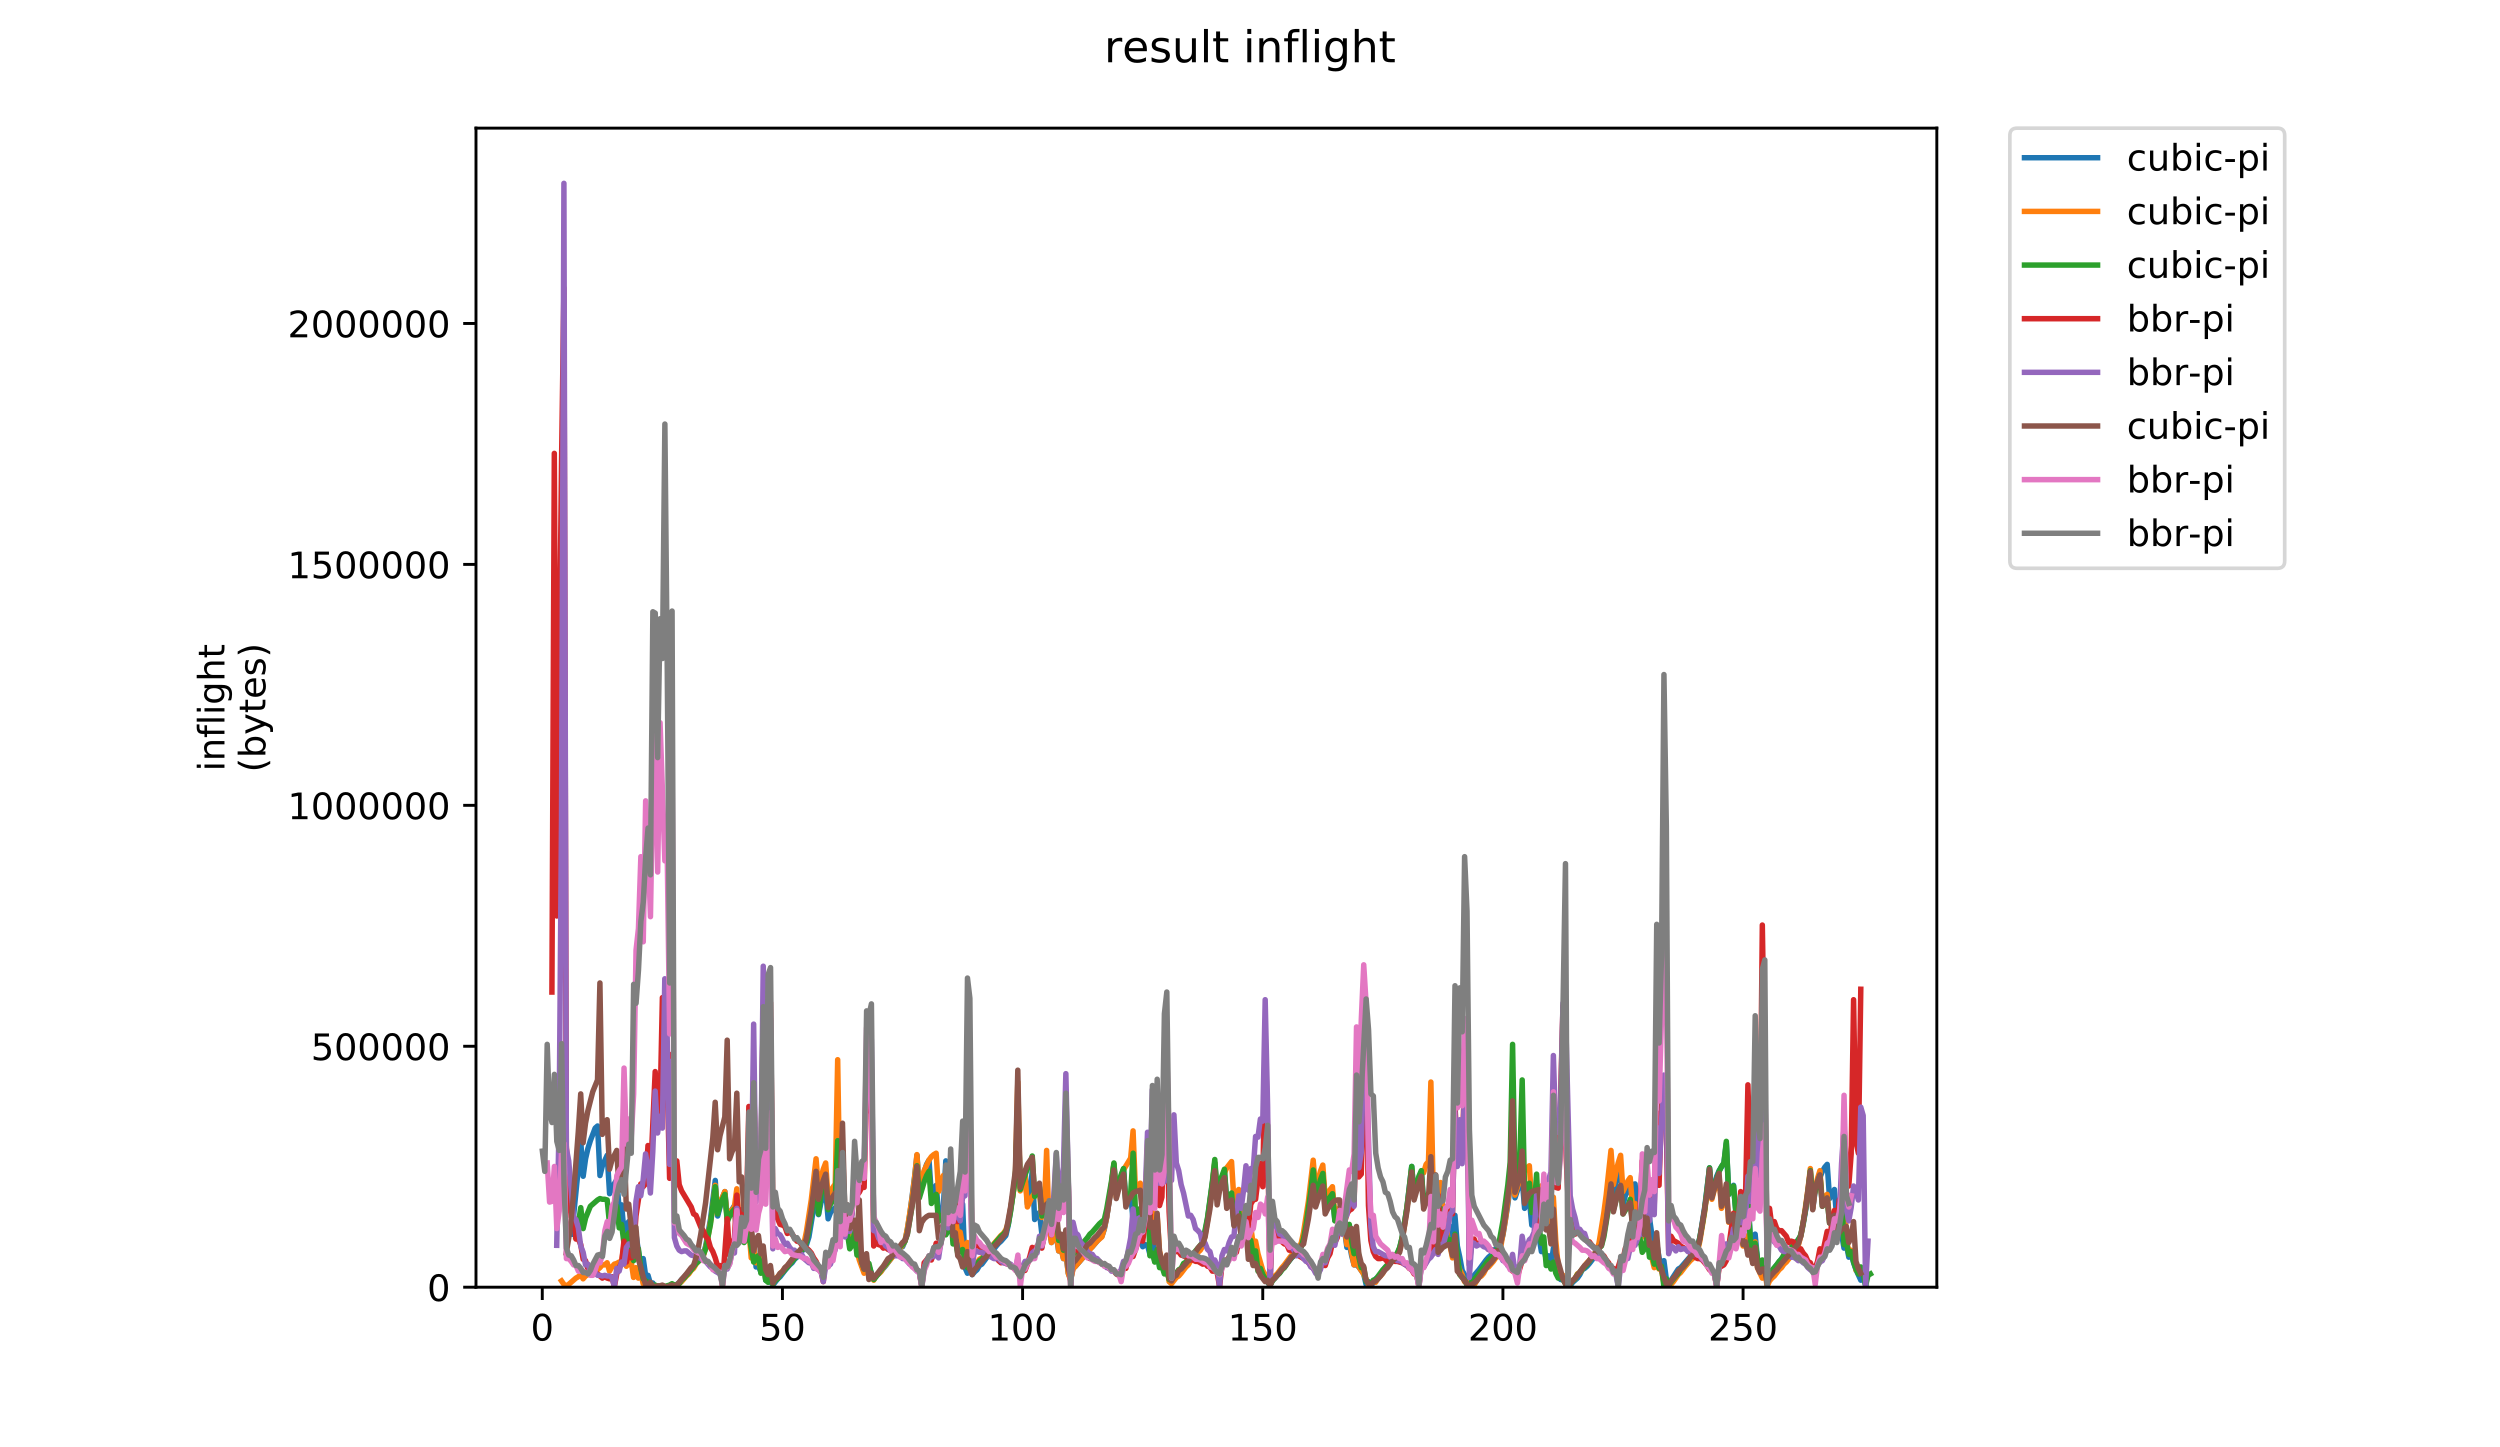 <?xml version="1.0" encoding="utf-8" standalone="no"?>
<!DOCTYPE svg PUBLIC "-//W3C//DTD SVG 1.1//EN"
  "http://www.w3.org/Graphics/SVG/1.1/DTD/svg11.dtd">
<!-- Created with matplotlib (https://matplotlib.org/) -->
<svg height="396pt" version="1.1" viewBox="0 0 684 396" width="684pt" xmlns="http://www.w3.org/2000/svg" xmlns:xlink="http://www.w3.org/1999/xlink">
 <defs>
  <style type="text/css">
*{stroke-linecap:butt;stroke-linejoin:round;}
  </style>
 </defs>
 <g id="figure_1">
  <g id="patch_1">
   <path d="M 0 396 
L 684 396 
L 684 0 
L 0 0 
z
" style="fill:#ffffff;"/>
  </g>
  <g id="axes_1">
   <g id="patch_2">
    <path d="M 130.23 352.174 
L 529.913 352.174 
L 529.913 35.062 
L 130.23 35.062 
z
" style="fill:#ffffff;"/>
   </g>
   <g id="matplotlib.axis_1">
    <g id="xtick_1">
     <g id="line2d_1">
      <defs>
       <path d="M 0 0 
L 0 3.5 
" id="mca7949f107" style="stroke:#000000;stroke-width:0.8;"/>
      </defs>
      <g>
       <use style="stroke:#000000;stroke-width:0.8;" x="148.366" xlink:href="#mca7949f107" y="352.174"/>
      </g>
     </g>
     <g id="text_1">
      <!-- 0 -->
      <defs>
       <path d="M 31.781 66.406 
Q 24.172 66.406 20.328 58.906 
Q 16.5 51.422 16.5 36.375 
Q 16.5 21.391 20.328 13.891 
Q 24.172 6.391 31.781 6.391 
Q 39.453 6.391 43.281 13.891 
Q 47.125 21.391 47.125 36.375 
Q 47.125 51.422 43.281 58.906 
Q 39.453 66.406 31.781 66.406 
z
M 31.781 74.219 
Q 44.047 74.219 50.516 64.516 
Q 56.984 54.828 56.984 36.375 
Q 56.984 17.969 50.516 8.266 
Q 44.047 -1.422 31.781 -1.422 
Q 19.531 -1.422 13.062 8.266 
Q 6.594 17.969 6.594 36.375 
Q 6.594 54.828 13.062 64.516 
Q 19.531 74.219 31.781 74.219 
z
" id="DejaVuSans-48"/>
      </defs>
      <g transform="translate(145.185 366.773)scale(0.1 -0.1)">
       <use xlink:href="#DejaVuSans-48"/>
      </g>
     </g>
    </g>
    <g id="xtick_2">
     <g id="line2d_2">
      <g>
       <use style="stroke:#000000;stroke-width:0.8;" x="214.074" xlink:href="#mca7949f107" y="352.174"/>
      </g>
     </g>
     <g id="text_2">
      <!-- 50 -->
      <defs>
       <path d="M 10.797 72.906 
L 49.516 72.906 
L 49.516 64.594 
L 19.828 64.594 
L 19.828 46.734 
Q 21.969 47.469 24.109 47.828 
Q 26.266 48.188 28.422 48.188 
Q 40.625 48.188 47.75 41.5 
Q 54.891 34.812 54.891 23.391 
Q 54.891 11.625 47.562 5.094 
Q 40.234 -1.422 26.906 -1.422 
Q 22.312 -1.422 17.547 -0.641 
Q 12.797 0.141 7.719 1.703 
L 7.719 11.625 
Q 12.109 9.234 16.797 8.062 
Q 21.484 6.891 26.703 6.891 
Q 35.156 6.891 40.078 11.328 
Q 45.016 15.766 45.016 23.391 
Q 45.016 31 40.078 35.438 
Q 35.156 39.891 26.703 39.891 
Q 22.75 39.891 18.812 39.016 
Q 14.891 38.141 10.797 36.281 
z
" id="DejaVuSans-53"/>
      </defs>
      <g transform="translate(207.711 366.773)scale(0.1 -0.1)">
       <use xlink:href="#DejaVuSans-53"/>
       <use x="63.623" xlink:href="#DejaVuSans-48"/>
      </g>
     </g>
    </g>
    <g id="xtick_3">
     <g id="line2d_3">
      <g>
       <use style="stroke:#000000;stroke-width:0.8;" x="279.781" xlink:href="#mca7949f107" y="352.174"/>
      </g>
     </g>
     <g id="text_3">
      <!-- 100 -->
      <defs>
       <path d="M 12.406 8.297 
L 28.516 8.297 
L 28.516 63.922 
L 10.984 60.406 
L 10.984 69.391 
L 28.422 72.906 
L 38.281 72.906 
L 38.281 8.297 
L 54.391 8.297 
L 54.391 0 
L 12.406 0 
z
" id="DejaVuSans-49"/>
      </defs>
      <g transform="translate(270.238 366.773)scale(0.1 -0.1)">
       <use xlink:href="#DejaVuSans-49"/>
       <use x="63.623" xlink:href="#DejaVuSans-48"/>
       <use x="127.246" xlink:href="#DejaVuSans-48"/>
      </g>
     </g>
    </g>
    <g id="xtick_4">
     <g id="line2d_4">
      <g>
       <use style="stroke:#000000;stroke-width:0.8;" x="345.489" xlink:href="#mca7949f107" y="352.174"/>
      </g>
     </g>
     <g id="text_4">
      <!-- 150 -->
      <g transform="translate(335.945 366.773)scale(0.1 -0.1)">
       <use xlink:href="#DejaVuSans-49"/>
       <use x="63.623" xlink:href="#DejaVuSans-53"/>
       <use x="127.246" xlink:href="#DejaVuSans-48"/>
      </g>
     </g>
    </g>
    <g id="xtick_5">
     <g id="line2d_5">
      <g>
       <use style="stroke:#000000;stroke-width:0.8;" x="411.197" xlink:href="#mca7949f107" y="352.174"/>
      </g>
     </g>
     <g id="text_5">
      <!-- 200 -->
      <defs>
       <path d="M 19.188 8.297 
L 53.609 8.297 
L 53.609 0 
L 7.328 0 
L 7.328 8.297 
Q 12.938 14.109 22.625 23.891 
Q 32.328 33.688 34.812 36.531 
Q 39.547 41.844 41.422 45.531 
Q 43.312 49.219 43.312 52.781 
Q 43.312 58.594 39.234 62.25 
Q 35.156 65.922 28.609 65.922 
Q 23.969 65.922 18.812 64.312 
Q 13.672 62.703 7.812 59.422 
L 7.812 69.391 
Q 13.766 71.781 18.938 73 
Q 24.125 74.219 28.422 74.219 
Q 39.75 74.219 46.484 68.547 
Q 53.219 62.891 53.219 53.422 
Q 53.219 48.922 51.531 44.891 
Q 49.859 40.875 45.406 35.406 
Q 44.188 33.984 37.641 27.219 
Q 31.109 20.453 19.188 8.297 
z
" id="DejaVuSans-50"/>
      </defs>
      <g transform="translate(401.653 366.773)scale(0.1 -0.1)">
       <use xlink:href="#DejaVuSans-50"/>
       <use x="63.623" xlink:href="#DejaVuSans-48"/>
       <use x="127.246" xlink:href="#DejaVuSans-48"/>
      </g>
     </g>
    </g>
    <g id="xtick_6">
     <g id="line2d_6">
      <g>
       <use style="stroke:#000000;stroke-width:0.8;" x="476.905" xlink:href="#mca7949f107" y="352.174"/>
      </g>
     </g>
     <g id="text_6">
      <!-- 250 -->
      <g transform="translate(467.361 366.773)scale(0.1 -0.1)">
       <use xlink:href="#DejaVuSans-50"/>
       <use x="63.623" xlink:href="#DejaVuSans-53"/>
       <use x="127.246" xlink:href="#DejaVuSans-48"/>
      </g>
     </g>
    </g>
   </g>
   <g id="matplotlib.axis_2">
    <g id="ytick_1">
     <g id="line2d_7">
      <defs>
       <path d="M 0 0 
L -3.5 0 
" id="mcb12814f49" style="stroke:#000000;stroke-width:0.8;"/>
      </defs>
      <g>
       <use style="stroke:#000000;stroke-width:0.8;" x="130.23" xlink:href="#mcb12814f49" y="352.174"/>
      </g>
     </g>
     <g id="text_7">
      <!-- 0 -->
      <g transform="translate(116.868 355.973)scale(0.1 -0.1)">
       <use xlink:href="#DejaVuSans-48"/>
      </g>
     </g>
    </g>
    <g id="ytick_2">
     <g id="line2d_8">
      <g>
       <use style="stroke:#000000;stroke-width:0.8;" x="130.23" xlink:href="#mcb12814f49" y="286.254"/>
      </g>
     </g>
     <g id="text_8">
      <!-- 500000 -->
      <g transform="translate(85.055 290.053)scale(0.1 -0.1)">
       <use xlink:href="#DejaVuSans-53"/>
       <use x="63.623" xlink:href="#DejaVuSans-48"/>
       <use x="127.246" xlink:href="#DejaVuSans-48"/>
       <use x="190.869" xlink:href="#DejaVuSans-48"/>
       <use x="254.492" xlink:href="#DejaVuSans-48"/>
       <use x="318.115" xlink:href="#DejaVuSans-48"/>
      </g>
     </g>
    </g>
    <g id="ytick_3">
     <g id="line2d_9">
      <g>
       <use style="stroke:#000000;stroke-width:0.8;" x="130.23" xlink:href="#mcb12814f49" y="220.334"/>
      </g>
     </g>
     <g id="text_9">
      <!-- 1000000 -->
      <g transform="translate(78.693 224.133)scale(0.1 -0.1)">
       <use xlink:href="#DejaVuSans-49"/>
       <use x="63.623" xlink:href="#DejaVuSans-48"/>
       <use x="127.246" xlink:href="#DejaVuSans-48"/>
       <use x="190.869" xlink:href="#DejaVuSans-48"/>
       <use x="254.492" xlink:href="#DejaVuSans-48"/>
       <use x="318.115" xlink:href="#DejaVuSans-48"/>
       <use x="381.738" xlink:href="#DejaVuSans-48"/>
      </g>
     </g>
    </g>
    <g id="ytick_4">
     <g id="line2d_10">
      <g>
       <use style="stroke:#000000;stroke-width:0.8;" x="130.23" xlink:href="#mcb12814f49" y="154.414"/>
      </g>
     </g>
     <g id="text_10">
      <!-- 1500000 -->
      <g transform="translate(78.693 158.213)scale(0.1 -0.1)">
       <use xlink:href="#DejaVuSans-49"/>
       <use x="63.623" xlink:href="#DejaVuSans-53"/>
       <use x="127.246" xlink:href="#DejaVuSans-48"/>
       <use x="190.869" xlink:href="#DejaVuSans-48"/>
       <use x="254.492" xlink:href="#DejaVuSans-48"/>
       <use x="318.115" xlink:href="#DejaVuSans-48"/>
       <use x="381.738" xlink:href="#DejaVuSans-48"/>
      </g>
     </g>
    </g>
    <g id="ytick_5">
     <g id="line2d_11">
      <g>
       <use style="stroke:#000000;stroke-width:0.8;" x="130.23" xlink:href="#mcb12814f49" y="88.494"/>
      </g>
     </g>
     <g id="text_11">
      <!-- 2000000 -->
      <g transform="translate(78.693 92.293)scale(0.1 -0.1)">
       <use xlink:href="#DejaVuSans-50"/>
       <use x="63.623" xlink:href="#DejaVuSans-48"/>
       <use x="127.246" xlink:href="#DejaVuSans-48"/>
       <use x="190.869" xlink:href="#DejaVuSans-48"/>
       <use x="254.492" xlink:href="#DejaVuSans-48"/>
       <use x="318.115" xlink:href="#DejaVuSans-48"/>
       <use x="381.738" xlink:href="#DejaVuSans-48"/>
      </g>
     </g>
    </g>
    <g id="text_12">
     <!-- inflight -->
     <defs>
      <path d="M 9.422 54.688 
L 18.406 54.688 
L 18.406 0 
L 9.422 0 
z
M 9.422 75.984 
L 18.406 75.984 
L 18.406 64.594 
L 9.422 64.594 
z
" id="DejaVuSans-105"/>
      <path d="M 54.891 33.016 
L 54.891 0 
L 45.906 0 
L 45.906 32.719 
Q 45.906 40.484 42.875 44.328 
Q 39.844 48.188 33.797 48.188 
Q 26.516 48.188 22.312 43.547 
Q 18.109 38.922 18.109 30.906 
L 18.109 0 
L 9.078 0 
L 9.078 54.688 
L 18.109 54.688 
L 18.109 46.188 
Q 21.344 51.125 25.703 53.562 
Q 30.078 56 35.797 56 
Q 45.219 56 50.047 50.172 
Q 54.891 44.344 54.891 33.016 
z
" id="DejaVuSans-110"/>
      <path d="M 37.109 75.984 
L 37.109 68.5 
L 28.516 68.5 
Q 23.688 68.5 21.797 66.547 
Q 19.922 64.594 19.922 59.516 
L 19.922 54.688 
L 34.719 54.688 
L 34.719 47.703 
L 19.922 47.703 
L 19.922 0 
L 10.891 0 
L 10.891 47.703 
L 2.297 47.703 
L 2.297 54.688 
L 10.891 54.688 
L 10.891 58.5 
Q 10.891 67.625 15.141 71.797 
Q 19.391 75.984 28.609 75.984 
z
" id="DejaVuSans-102"/>
      <path d="M 9.422 75.984 
L 18.406 75.984 
L 18.406 0 
L 9.422 0 
z
" id="DejaVuSans-108"/>
      <path d="M 45.406 27.984 
Q 45.406 37.75 41.375 43.109 
Q 37.359 48.484 30.078 48.484 
Q 22.859 48.484 18.828 43.109 
Q 14.797 37.75 14.797 27.984 
Q 14.797 18.266 18.828 12.891 
Q 22.859 7.516 30.078 7.516 
Q 37.359 7.516 41.375 12.891 
Q 45.406 18.266 45.406 27.984 
z
M 54.391 6.781 
Q 54.391 -7.172 48.188 -13.984 
Q 42 -20.797 29.203 -20.797 
Q 24.469 -20.797 20.266 -20.094 
Q 16.062 -19.391 12.109 -17.922 
L 12.109 -9.188 
Q 16.062 -11.328 19.922 -12.344 
Q 23.781 -13.375 27.781 -13.375 
Q 36.625 -13.375 41.016 -8.766 
Q 45.406 -4.156 45.406 5.172 
L 45.406 9.625 
Q 42.625 4.781 38.281 2.391 
Q 33.938 0 27.875 0 
Q 17.828 0 11.672 7.656 
Q 5.516 15.328 5.516 27.984 
Q 5.516 40.672 11.672 48.328 
Q 17.828 56 27.875 56 
Q 33.938 56 38.281 53.609 
Q 42.625 51.219 45.406 46.391 
L 45.406 54.688 
L 54.391 54.688 
z
" id="DejaVuSans-103"/>
      <path d="M 54.891 33.016 
L 54.891 0 
L 45.906 0 
L 45.906 32.719 
Q 45.906 40.484 42.875 44.328 
Q 39.844 48.188 33.797 48.188 
Q 26.516 48.188 22.312 43.547 
Q 18.109 38.922 18.109 30.906 
L 18.109 0 
L 9.078 0 
L 9.078 75.984 
L 18.109 75.984 
L 18.109 46.188 
Q 21.344 51.125 25.703 53.562 
Q 30.078 56 35.797 56 
Q 45.219 56 50.047 50.172 
Q 54.891 44.344 54.891 33.016 
z
" id="DejaVuSans-104"/>
      <path d="M 18.312 70.219 
L 18.312 54.688 
L 36.812 54.688 
L 36.812 47.703 
L 18.312 47.703 
L 18.312 18.016 
Q 18.312 11.328 20.141 9.422 
Q 21.969 7.516 27.594 7.516 
L 36.812 7.516 
L 36.812 0 
L 27.594 0 
Q 17.188 0 13.234 3.875 
Q 9.281 7.766 9.281 18.016 
L 9.281 47.703 
L 2.688 47.703 
L 2.688 54.688 
L 9.281 54.688 
L 9.281 70.219 
z
" id="DejaVuSans-116"/>
     </defs>
     <g transform="translate(61.415 211.018)rotate(-90)scale(0.1 -0.1)">
      <use xlink:href="#DejaVuSans-105"/>
      <use x="27.783" xlink:href="#DejaVuSans-110"/>
      <use x="91.162" xlink:href="#DejaVuSans-102"/>
      <use x="126.367" xlink:href="#DejaVuSans-108"/>
      <use x="154.15" xlink:href="#DejaVuSans-105"/>
      <use x="181.934" xlink:href="#DejaVuSans-103"/>
      <use x="245.41" xlink:href="#DejaVuSans-104"/>
      <use x="308.789" xlink:href="#DejaVuSans-116"/>
     </g>
     <!-- (bytes) -->
     <defs>
      <path d="M 31 75.875 
Q 24.469 64.656 21.281 53.656 
Q 18.109 42.672 18.109 31.391 
Q 18.109 20.125 21.312 9.062 
Q 24.516 -2 31 -13.188 
L 23.188 -13.188 
Q 15.875 -1.703 12.234 9.375 
Q 8.594 20.453 8.594 31.391 
Q 8.594 42.281 12.203 53.312 
Q 15.828 64.359 23.188 75.875 
z
" id="DejaVuSans-40"/>
      <path d="M 48.688 27.297 
Q 48.688 37.203 44.609 42.844 
Q 40.531 48.484 33.406 48.484 
Q 26.266 48.484 22.188 42.844 
Q 18.109 37.203 18.109 27.297 
Q 18.109 17.391 22.188 11.75 
Q 26.266 6.109 33.406 6.109 
Q 40.531 6.109 44.609 11.75 
Q 48.688 17.391 48.688 27.297 
z
M 18.109 46.391 
Q 20.953 51.266 25.266 53.625 
Q 29.594 56 35.594 56 
Q 45.562 56 51.781 48.094 
Q 58.016 40.188 58.016 27.297 
Q 58.016 14.406 51.781 6.484 
Q 45.562 -1.422 35.594 -1.422 
Q 29.594 -1.422 25.266 0.953 
Q 20.953 3.328 18.109 8.203 
L 18.109 0 
L 9.078 0 
L 9.078 75.984 
L 18.109 75.984 
z
" id="DejaVuSans-98"/>
      <path d="M 32.172 -5.078 
Q 28.375 -14.844 24.75 -17.812 
Q 21.141 -20.797 15.094 -20.797 
L 7.906 -20.797 
L 7.906 -13.281 
L 13.188 -13.281 
Q 16.891 -13.281 18.938 -11.516 
Q 21 -9.766 23.484 -3.219 
L 25.094 0.875 
L 2.984 54.688 
L 12.5 54.688 
L 29.594 11.922 
L 46.688 54.688 
L 56.203 54.688 
z
" id="DejaVuSans-121"/>
      <path d="M 56.203 29.594 
L 56.203 25.203 
L 14.891 25.203 
Q 15.484 15.922 20.484 11.062 
Q 25.484 6.203 34.422 6.203 
Q 39.594 6.203 44.453 7.469 
Q 49.312 8.734 54.109 11.281 
L 54.109 2.781 
Q 49.266 0.734 44.188 -0.344 
Q 39.109 -1.422 33.891 -1.422 
Q 20.797 -1.422 13.156 6.188 
Q 5.516 13.812 5.516 26.812 
Q 5.516 40.234 12.766 48.109 
Q 20.016 56 32.328 56 
Q 43.359 56 49.781 48.891 
Q 56.203 41.797 56.203 29.594 
z
M 47.219 32.234 
Q 47.125 39.594 43.094 43.984 
Q 39.062 48.391 32.422 48.391 
Q 24.906 48.391 20.391 44.141 
Q 15.875 39.891 15.188 32.172 
z
" id="DejaVuSans-101"/>
      <path d="M 44.281 53.078 
L 44.281 44.578 
Q 40.484 46.531 36.375 47.5 
Q 32.281 48.484 27.875 48.484 
Q 21.188 48.484 17.844 46.438 
Q 14.5 44.391 14.5 40.281 
Q 14.5 37.156 16.891 35.375 
Q 19.281 33.594 26.516 31.984 
L 29.594 31.297 
Q 39.156 29.25 43.188 25.516 
Q 47.219 21.781 47.219 15.094 
Q 47.219 7.469 41.188 3.016 
Q 35.156 -1.422 24.609 -1.422 
Q 20.219 -1.422 15.453 -0.562 
Q 10.688 0.297 5.422 2 
L 5.422 11.281 
Q 10.406 8.688 15.234 7.391 
Q 20.062 6.109 24.812 6.109 
Q 31.156 6.109 34.562 8.281 
Q 37.984 10.453 37.984 14.406 
Q 37.984 18.062 35.516 20.016 
Q 33.062 21.969 24.703 23.781 
L 21.578 24.516 
Q 13.234 26.266 9.516 29.906 
Q 5.812 33.547 5.812 39.891 
Q 5.812 47.609 11.281 51.797 
Q 16.75 56 26.812 56 
Q 31.781 56 36.172 55.266 
Q 40.578 54.547 44.281 53.078 
z
" id="DejaVuSans-115"/>
      <path d="M 8.016 75.875 
L 15.828 75.875 
Q 23.141 64.359 26.781 53.312 
Q 30.422 42.281 30.422 31.391 
Q 30.422 20.453 26.781 9.375 
Q 23.141 -1.703 15.828 -13.188 
L 8.016 -13.188 
Q 14.5 -2 17.703 9.062 
Q 20.906 20.125 20.906 31.391 
Q 20.906 42.672 17.703 53.656 
Q 14.5 64.656 8.016 75.875 
z
" id="DejaVuSans-41"/>
     </defs>
     <g transform="translate(72.613 211.295)rotate(-90)scale(0.1 -0.1)">
      <use xlink:href="#DejaVuSans-40"/>
      <use x="39.014" xlink:href="#DejaVuSans-98"/>
      <use x="102.49" xlink:href="#DejaVuSans-121"/>
      <use x="161.67" xlink:href="#DejaVuSans-116"/>
      <use x="200.879" xlink:href="#DejaVuSans-101"/>
      <use x="262.402" xlink:href="#DejaVuSans-115"/>
      <use x="314.502" xlink:href="#DejaVuSans-41"/>
     </g>
    </g>
   </g>
   <g id="line2d_12">
    <path clip-path="url(#pacf6bc58bc)" d="M 156.268 337.665 
L 156.925 332.702 
L 158.239 319.529 
L 158.896 312.275 
L 159.553 321.82 
L 160.21 317.048 
L 160.868 314.184 
L 161.525 312.084 
L 162.839 308.648 
L 163.496 308.075 
L 164.153 321.629 
L 164.81 318.957 
L 166.124 316.093 
L 166.781 326.593 
L 167.438 324.875 
L 168.752 322.775 
L 169.41 330.984 
L 170.067 329.647 
L 170.724 337.093 
L 171.381 334.993 
L 172.038 334.229 
L 172.695 339.002 
L 173.352 344.729 
L 174.009 337.665 
L 175.323 347.02 
L 175.98 344.347 
L 176.637 348.929 
L 177.295 348.929 
L 177.952 351.22 
L 178.609 351.029 
L 179.266 352.174 
L 180.58 352.174 
L 181.237 351.792 
L 181.894 351.983 
L 183.208 351.983 
L 183.865 352.174 
L 185.837 351.029 
L 186.494 350.074 
L 187.151 349.502 
L 187.808 348.738 
L 188.465 348.165 
L 189.122 347.02 
L 192.407 343.202 
L 193.064 340.911 
L 194.379 333.656 
L 195.693 322.966 
L 196.35 332.702 
L 197.664 327.738 
L 198.321 326.02 
L 198.978 333.084 
L 200.949 329.838 
L 201.606 336.902 
L 202.263 335.184 
L 202.921 334.42 
L 203.578 339.574 
L 204.235 338.62 
L 204.892 327.738 
L 205.549 341.865 
L 206.206 339.384 
L 206.863 346.638 
L 207.52 346.447 
L 208.177 347.974 
L 208.834 344.347 
L 209.491 350.265 
L 210.148 349.883 
L 210.805 350.647 
L 211.463 351.601 
L 212.777 349.883 
L 213.434 349.311 
L 214.748 347.592 
L 216.062 346.065 
L 216.719 345.493 
L 217.376 344.538 
L 218.033 343.965 
L 218.69 343.011 
L 219.347 342.438 
L 220.662 340.529 
L 221.319 338.429 
L 222.633 330.411 
L 223.29 325.066 
L 223.947 332.32 
L 224.604 329.075 
L 225.918 325.829 
L 226.575 333.466 
L 227.232 331.747 
L 227.889 330.984 
L 228.547 330.411 
L 229.204 329.647 
L 229.861 329.457 
L 230.518 323.157 
L 231.175 334.802 
L 231.832 333.084 
L 232.489 339.384 
L 233.146 337.284 
L 233.803 334.802 
L 234.46 340.529 
L 235.774 346.065 
L 236.431 347.783 
L 237.089 345.493 
L 237.746 346.447 
L 239.06 350.074 
L 239.717 348.929 
L 240.374 348.547 
L 242.345 346.256 
L 244.316 343.583 
L 244.973 343.393 
L 246.288 341.293 
L 246.945 341.102 
L 247.602 339.574 
L 248.259 336.329 
L 248.916 332.32 
L 250.23 322.011 
L 250.887 316.093 
L 251.544 325.448 
L 252.201 322.393 
L 252.858 320.675 
L 253.515 318.575 
L 254.173 317.43 
L 254.83 326.975 
L 255.487 325.448 
L 256.144 324.302 
L 256.801 332.129 
L 258.115 330.029 
L 258.772 317.62 
L 259.429 335.375 
L 260.086 329.457 
L 260.743 339.193 
L 261.4 338.238 
L 262.057 342.438 
L 262.715 341.484 
L 263.372 329.457 
L 264.029 346.829 
L 264.686 348.356 
L 265.343 347.592 
L 266 348.738 
L 266.657 347.974 
L 267.314 347.402 
L 267.971 346.256 
L 268.628 345.874 
L 270.599 343.202 
L 271.257 342.629 
L 272.571 340.911 
L 273.228 340.147 
L 273.885 339.574 
L 275.199 338.047 
L 275.856 335.184 
L 277.17 326.593 
L 277.827 321.057 
L 278.484 303.112 
L 279.141 324.875 
L 280.456 320.484 
L 281.113 329.457 
L 281.77 327.929 
L 282.427 320.102 
L 283.084 333.656 
L 283.741 332.511 
L 284.398 331.747 
L 285.055 337.665 
L 285.712 336.52 
L 286.369 335.756 
L 287.026 335.375 
L 287.684 339.956 
L 288.998 338.047 
L 289.655 342.247 
L 290.312 341.484 
L 290.969 344.347 
L 291.626 342.82 
L 292.283 348.356 
L 292.94 350.074 
L 293.597 346.829 
L 294.254 346.447 
L 296.226 344.156 
L 297.54 342.438 
L 298.197 341.674 
L 298.854 341.102 
L 300.825 338.811 
L 301.482 338.238 
L 302.139 336.329 
L 302.796 333.084 
L 304.11 324.111 
L 304.768 318.575 
L 305.425 326.784 
L 306.082 323.92 
L 307.396 319.911 
L 308.053 329.266 
L 308.71 327.547 
L 309.367 326.784 
L 310.024 334.038 
L 310.681 332.702 
L 311.338 331.747 
L 311.995 337.475 
L 312.652 341.102 
L 313.31 340.529 
L 313.967 340.72 
L 314.624 343.202 
L 315.281 337.665 
L 315.938 345.111 
L 316.595 340.147 
L 317.252 346.447 
L 317.909 346.065 
L 318.566 347.974 
L 319.223 347.02 
L 319.88 350.074 
L 320.537 350.647 
L 321.194 350.074 
L 323.166 347.783 
L 323.823 346.638 
L 324.48 346.256 
L 326.451 343.583 
L 327.108 343.011 
L 329.079 340.72 
L 330.394 333.466 
L 331.708 323.729 
L 332.365 318.193 
L 333.022 327.166 
L 333.679 324.302 
L 334.336 322.202 
L 334.993 320.484 
L 335.65 329.075 
L 336.307 327.738 
L 336.964 326.784 
L 337.621 334.993 
L 338.278 333.084 
L 338.936 332.129 
L 339.593 337.856 
L 340.25 336.52 
L 340.907 335.947 
L 341.564 340.147 
L 342.221 339.765 
L 342.878 343.011 
L 343.535 342.629 
L 344.192 345.302 
L 344.849 347.402 
L 345.506 348.929 
L 346.163 349.692 
L 347.478 351.792 
L 348.135 350.265 
L 348.792 349.692 
L 350.106 348.165 
L 351.42 346.447 
L 355.362 341.865 
L 356.02 340.911 
L 356.677 338.62 
L 357.991 330.793 
L 359.305 319.911 
L 359.962 327.738 
L 360.619 325.066 
L 361.276 322.966 
L 361.933 321.248 
L 362.59 329.838 
L 363.904 327.166 
L 364.562 326.784 
L 365.219 333.847 
L 365.876 332.511 
L 366.533 331.747 
L 367.19 337.475 
L 367.847 336.329 
L 368.504 341.293 
L 369.161 340.147 
L 369.818 343.583 
L 370.475 346.065 
L 371.132 346.065 
L 371.789 346.638 
L 373.104 348.547 
L 373.761 351.411 
L 374.418 350.647 
L 375.075 351.601 
L 375.732 351.029 
L 376.389 349.883 
L 377.046 349.502 
L 377.703 348.738 
L 379.017 346.638 
L 379.674 346.447 
L 380.331 345.493 
L 380.988 344.92 
L 382.303 343.202 
L 382.96 341.484 
L 383.617 338.62 
L 384.931 330.411 
L 386.245 319.148 
L 386.902 327.357 
L 388.216 322.393 
L 388.873 320.675 
L 389.53 329.647 
L 390.188 327.929 
L 392.159 325.066 
L 392.816 325.066 
L 393.473 324.684 
L 394.13 324.684 
L 394.787 332.511 
L 395.444 330.22 
L 396.101 336.329 
L 396.758 335.565 
L 397.415 340.147 
L 398.072 332.511 
L 398.73 340.911 
L 399.387 343.965 
L 400.044 347.592 
L 400.701 348.738 
L 401.358 349.502 
L 402.015 351.601 
L 402.672 349.502 
L 403.329 348.929 
L 404.643 347.402 
L 406.615 344.729 
L 407.272 343.965 
L 407.929 343.393 
L 409.9 340.72 
L 410.557 340.147 
L 411.214 337.856 
L 412.528 329.647 
L 413.185 324.493 
L 413.842 306.357 
L 414.499 327.738 
L 415.814 323.729 
L 416.471 322.775 
L 417.128 330.602 
L 417.785 329.075 
L 418.442 328.311 
L 419.099 335.184 
L 419.756 334.038 
L 420.413 326.784 
L 421.07 338.429 
L 421.727 342.438 
L 422.384 341.484 
L 423.041 344.538 
L 423.699 343.583 
L 424.356 346.256 
L 425.013 341.484 
L 425.67 347.402 
L 426.327 348.547 
L 426.984 350.074 
L 427.641 350.074 
L 428.955 351.792 
L 429.612 351.792 
L 430.269 350.838 
L 431.583 349.692 
L 432.241 348.738 
L 432.898 347.402 
L 433.555 347.02 
L 434.212 346.447 
L 434.869 345.683 
L 436.183 343.965 
L 436.84 343.202 
L 437.497 341.484 
L 438.154 338.429 
L 438.811 334.42 
L 440.125 324.493 
L 440.783 318.384 
L 441.44 326.211 
L 442.754 321.248 
L 443.411 319.339 
L 444.068 329.647 
L 444.725 326.975 
L 446.039 324.875 
L 446.696 324.111 
L 447.353 323.92 
L 448.01 331.938 
L 448.667 329.838 
L 449.325 323.348 
L 449.982 334.802 
L 450.639 333.847 
L 451.296 333.275 
L 452.61 342.438 
L 453.267 340.147 
L 453.924 344.156 
L 454.581 346.447 
L 455.238 344.92 
L 455.895 349.883 
L 456.552 351.029 
L 457.209 350.265 
L 459.181 347.211 
L 459.838 346.829 
L 463.78 342.247 
L 464.437 340.911 
L 465.094 338.62 
L 466.409 330.22 
L 467.723 319.529 
L 468.38 327.166 
L 469.694 321.82 
L 470.351 320.293 
L 471.665 318.193 
L 472.322 312.848 
L 472.979 326.784 
L 473.636 325.257 
L 474.293 324.302 
L 474.951 331.747 
L 476.265 329.647 
L 476.922 335.947 
L 477.579 334.993 
L 478.236 326.211 
L 478.893 339.193 
L 479.55 342.629 
L 480.207 337.665 
L 480.864 344.729 
L 482.178 348.356 
L 482.835 345.493 
L 483.493 349.692 
L 484.15 348.547 
L 484.807 347.783 
L 486.121 346.065 
L 486.778 345.302 
L 487.435 344.347 
L 488.092 343.774 
L 488.749 342.82 
L 490.063 341.674 
L 490.72 340.911 
L 492.692 338.238 
L 493.349 334.993 
L 494.006 331.175 
L 495.32 321.248 
L 495.977 330.602 
L 496.634 325.829 
L 497.291 323.729 
L 498.605 320.484 
L 499.262 319.339 
L 499.919 318.575 
L 500.577 327.929 
L 501.891 325.448 
L 502.548 333.466 
L 503.205 331.938 
L 503.862 337.665 
L 504.519 341.484 
L 505.176 340.529 
L 505.833 343.965 
L 506.49 343.011 
L 507.147 345.493 
L 507.804 347.402 
L 509.119 350.265 
L 509.776 348.929 
L 510.433 351.601 
L 510.433 351.601 
" style="fill:none;stroke:#1f77b4;stroke-linecap:square;stroke-width:1.5;"/>
   </g>
   <g id="line2d_13">
    <path clip-path="url(#pacf6bc58bc)" d="M 153.624 350.456 
L 154.281 351.411 
L 154.938 351.792 
L 155.595 351.411 
L 157.566 349.692 
L 158.223 349.311 
L 158.881 348.738 
L 159.538 349.883 
L 160.195 349.12 
L 160.852 348.738 
L 161.509 348.547 
L 162.166 348.165 
L 162.823 347.402 
L 163.48 347.402 
L 164.137 346.829 
L 164.794 346.065 
L 165.451 346.065 
L 166.108 345.493 
L 166.765 347.783 
L 167.423 346.638 
L 168.08 345.874 
L 168.737 345.683 
L 169.394 345.302 
L 170.051 345.493 
L 170.708 340.72 
L 171.365 346.447 
L 172.022 345.683 
L 172.679 345.111 
L 173.336 349.502 
L 173.993 346.829 
L 174.65 349.692 
L 175.308 348.165 
L 175.965 351.22 
L 176.622 351.792 
L 177.279 351.029 
L 177.936 352.174 
L 178.593 351.792 
L 179.25 351.983 
L 179.907 351.983 
L 180.564 351.792 
L 181.221 351.792 
L 181.878 351.983 
L 182.535 351.983 
L 183.192 352.174 
L 183.85 351.792 
L 184.507 351.601 
L 185.164 351.792 
L 186.478 350.647 
L 187.792 349.12 
L 188.449 348.547 
L 189.106 347.592 
L 189.763 347.02 
L 190.42 345.874 
L 191.734 344.347 
L 192.392 343.774 
L 193.049 341.484 
L 193.706 338.429 
L 195.02 330.602 
L 195.677 324.302 
L 196.334 331.175 
L 196.991 329.075 
L 198.305 326.02 
L 198.962 333.466 
L 200.276 330.984 
L 200.934 330.22 
L 201.591 325.257 
L 202.248 335.756 
L 202.905 334.802 
L 203.562 339.574 
L 204.219 338.811 
L 204.876 336.138 
L 205.533 344.156 
L 206.19 340.911 
L 206.847 345.493 
L 207.504 344.92 
L 208.161 347.211 
L 208.818 343.011 
L 209.476 349.692 
L 210.133 348.738 
L 210.79 349.311 
L 211.447 351.22 
L 212.104 349.883 
L 212.761 349.311 
L 214.732 347.02 
L 215.389 346.447 
L 217.36 343.774 
L 218.018 343.202 
L 218.675 342.438 
L 219.332 341.865 
L 219.989 340.147 
L 220.646 336.902 
L 221.96 328.311 
L 223.274 317.048 
L 223.931 325.448 
L 224.588 322.393 
L 225.245 319.911 
L 225.902 318.193 
L 226.56 327.547 
L 227.217 325.829 
L 228.531 323.92 
L 229.188 289.939 
L 229.845 330.793 
L 230.502 317.62 
L 231.159 335.947 
L 231.816 334.802 
L 232.473 340.147 
L 233.13 338.811 
L 233.787 336.711 
L 234.444 341.865 
L 235.102 344.729 
L 236.416 348.356 
L 237.073 346.256 
L 239.044 350.265 
L 239.701 348.929 
L 240.358 348.547 
L 241.015 347.974 
L 241.672 346.829 
L 244.301 343.774 
L 244.958 342.629 
L 246.272 341.484 
L 246.929 340.72 
L 247.586 339.574 
L 248.243 336.329 
L 249.557 327.738 
L 250.214 322.393 
L 250.871 315.902 
L 251.528 326.593 
L 252.186 322.775 
L 252.843 320.293 
L 254.157 317.43 
L 254.814 316.475 
L 255.471 315.902 
L 256.128 315.52 
L 256.785 326.02 
L 257.442 323.348 
L 258.099 321.629 
L 258.756 330.029 
L 259.413 327.929 
L 260.07 324.684 
L 260.728 333.656 
L 261.385 332.511 
L 262.042 338.238 
L 262.699 337.093 
L 264.013 344.538 
L 264.67 339.956 
L 265.327 345.683 
L 265.984 347.592 
L 266.641 346.065 
L 267.298 345.683 
L 267.955 344.538 
L 268.612 344.156 
L 269.27 343.583 
L 269.927 342.629 
L 270.584 342.056 
L 271.898 340.338 
L 273.869 338.047 
L 274.526 337.475 
L 275.183 336.52 
L 275.84 334.611 
L 277.154 326.784 
L 277.812 321.629 
L 278.469 296.048 
L 279.126 325.829 
L 279.783 323.348 
L 280.44 321.439 
L 281.097 330.22 
L 282.411 327.357 
L 283.068 326.402 
L 283.725 325.829 
L 284.382 325.638 
L 285.039 333.084 
L 285.697 330.984 
L 286.354 314.757 
L 287.011 335.375 
L 287.668 339.956 
L 288.325 339.002 
L 288.982 336.711 
L 289.639 342.247 
L 290.296 341.484 
L 290.953 344.347 
L 291.61 342.247 
L 292.267 348.356 
L 292.924 350.265 
L 293.581 347.211 
L 300.152 339.574 
L 301.466 338.429 
L 302.123 336.138 
L 302.781 333.084 
L 304.095 323.92 
L 304.752 318.575 
L 305.409 327.547 
L 306.066 324.111 
L 307.38 320.102 
L 309.351 316.857 
L 310.008 309.412 
L 310.665 326.02 
L 311.323 324.684 
L 311.98 323.729 
L 312.637 331.747 
L 313.294 330.411 
L 313.951 322.775 
L 314.608 335.756 
L 315.265 329.838 
L 315.922 339.574 
L 316.579 332.32 
L 317.236 342.247 
L 317.893 345.111 
L 318.55 347.02 
L 319.207 345.493 
L 319.865 350.647 
L 320.522 351.22 
L 321.836 349.502 
L 322.493 349.12 
L 323.15 348.356 
L 324.464 346.638 
L 325.121 346.065 
L 325.778 344.92 
L 326.435 344.347 
L 327.092 343.583 
L 327.749 342.629 
L 328.407 342.056 
L 329.064 340.911 
L 329.721 337.856 
L 330.378 334.038 
L 331.692 324.302 
L 332.349 318.193 
L 333.006 327.929 
L 333.663 324.302 
L 334.32 322.393 
L 335.634 319.529 
L 336.949 317.811 
L 337.606 328.502 
L 338.263 326.402 
L 338.92 325.448 
L 339.577 332.702 
L 340.891 330.602 
L 341.548 336.711 
L 342.205 335.565 
L 342.862 340.529 
L 343.519 339.574 
L 344.176 343.011 
L 345.491 347.592 
L 346.148 348.738 
L 346.805 349.502 
L 347.462 351.601 
L 348.119 350.074 
L 348.776 349.12 
L 349.433 348.547 
L 350.747 346.829 
L 351.404 346.065 
L 353.375 343.393 
L 354.033 343.011 
L 354.69 342.247 
L 356.004 340.147 
L 356.661 337.093 
L 357.975 328.693 
L 359.289 317.43 
L 359.946 325.638 
L 361.26 320.484 
L 361.917 318.766 
L 362.575 327.929 
L 363.232 326.402 
L 364.546 324.684 
L 365.203 332.511 
L 365.86 331.175 
L 366.517 330.411 
L 367.174 336.52 
L 367.831 335.375 
L 368.488 340.529 
L 369.145 339.384 
L 370.459 346.065 
L 371.117 343.011 
L 371.774 346.638 
L 373.088 348.547 
L 374.402 351.411 
L 375.716 350.647 
L 376.373 350.838 
L 377.03 349.692 
L 377.687 349.12 
L 378.344 348.356 
L 379.001 346.829 
L 380.316 345.683 
L 382.287 343.393 
L 382.944 342.056 
L 383.601 339.002 
L 384.258 335.375 
L 385.572 326.02 
L 386.229 319.911 
L 386.886 327.547 
L 387.543 324.875 
L 388.858 320.866 
L 389.515 320.866 
L 390.172 318.575 
L 390.829 317.811 
L 391.486 296.048 
L 392.143 326.784 
L 392.8 325.257 
L 393.457 324.493 
L 394.114 323.538 
L 394.771 331.556 
L 395.428 330.411 
L 396.085 338.811 
L 396.743 340.911 
L 397.4 344.156 
L 398.057 338.238 
L 398.714 345.302 
L 399.371 347.402 
L 400.028 348.738 
L 400.685 350.647 
L 401.342 350.838 
L 401.999 352.174 
L 402.656 351.792 
L 403.313 351.601 
L 404.628 349.502 
L 405.285 349.12 
L 405.942 348.356 
L 406.599 347.02 
L 407.256 346.638 
L 408.57 345.111 
L 409.227 344.156 
L 409.884 343.583 
L 410.541 341.484 
L 411.855 333.847 
L 413.17 323.92 
L 413.827 300.821 
L 414.484 326.975 
L 415.798 322.775 
L 416.455 321.248 
L 417.769 319.529 
L 418.426 318.957 
L 419.083 328.884 
L 419.74 327.166 
L 420.397 326.02 
L 421.712 324.493 
L 422.369 324.111 
L 423.026 331.938 
L 423.683 329.647 
L 424.34 335.756 
L 424.997 327.547 
L 425.654 339.384 
L 426.311 346.256 
L 426.968 348.356 
L 427.625 348.929 
L 428.282 351.029 
L 428.939 352.174 
L 430.254 350.265 
L 430.911 349.883 
L 431.568 348.547 
L 432.225 348.165 
L 434.196 345.493 
L 434.853 344.92 
L 436.167 343.011 
L 436.824 342.438 
L 437.481 340.147 
L 438.796 331.938 
L 439.453 326.975 
L 440.767 314.757 
L 441.424 324.111 
L 442.081 320.866 
L 442.738 318.193 
L 443.395 316.093 
L 444.052 326.02 
L 445.366 323.157 
L 446.023 322.202 
L 446.68 330.411 
L 447.338 329.266 
L 447.995 335.947 
L 448.652 334.611 
L 449.309 323.348 
L 449.966 338.429 
L 450.623 334.993 
L 451.28 341.484 
L 452.594 346.829 
L 453.251 343.774 
L 453.908 347.211 
L 454.565 347.402 
L 455.222 350.838 
L 455.88 350.838 
L 456.537 351.601 
L 457.194 351.411 
L 457.851 350.647 
L 459.165 348.738 
L 459.822 348.165 
L 461.136 346.447 
L 462.45 344.92 
L 463.107 344.347 
L 464.422 342.438 
L 465.079 339.574 
L 466.393 331.556 
L 467.707 320.866 
L 468.364 328.12 
L 469.021 325.638 
L 469.678 324.684 
L 470.335 321.82 
L 470.992 330.602 
L 471.649 329.075 
L 472.306 325.448 
L 472.964 334.42 
L 474.278 332.511 
L 474.935 338.047 
L 475.592 336.711 
L 476.249 336.138 
L 476.906 340.911 
L 477.563 339.956 
L 478.22 338.047 
L 478.877 342.629 
L 479.534 345.111 
L 480.191 339.765 
L 480.848 346.829 
L 482.163 349.692 
L 482.82 347.211 
L 483.477 351.983 
L 484.134 350.456 
L 484.791 349.692 
L 485.448 349.12 
L 486.762 347.402 
L 487.419 346.829 
L 488.076 345.874 
L 488.733 345.302 
L 490.048 343.583 
L 490.705 342.82 
L 491.362 342.247 
L 492.019 340.72 
L 492.676 338.238 
L 493.333 334.802 
L 494.647 325.448 
L 495.304 319.72 
L 495.961 330.602 
L 496.618 325.066 
L 497.275 322.393 
L 497.932 320.293 
L 498.59 329.266 
L 499.247 327.547 
L 499.904 326.784 
L 500.561 333.656 
L 501.875 331.747 
L 502.532 337.475 
L 503.189 336.329 
L 503.846 335.565 
L 504.503 324.302 
L 505.16 339.002 
L 505.817 342.438 
L 506.474 342.056 
L 507.132 343.393 
L 507.789 347.211 
L 507.789 347.211 
" style="fill:none;stroke:#ff7f0e;stroke-linecap:square;stroke-width:1.5;"/>
   </g>
   <g id="line2d_14">
    <path clip-path="url(#pacf6bc58bc)" d="M 157.581 338.429 
L 158.238 334.802 
L 158.895 330.411 
L 159.552 336.138 
L 160.209 333.275 
L 161.523 330.029 
L 163.495 328.311 
L 164.152 327.929 
L 164.809 328.12 
L 165.466 328.12 
L 166.123 328.311 
L 166.78 334.993 
L 167.437 332.893 
L 168.094 331.175 
L 168.751 330.029 
L 169.408 335.947 
L 170.065 334.993 
L 170.722 340.147 
L 172.037 337.284 
L 172.694 342.056 
L 173.351 344.92 
L 174.008 342.82 
L 174.665 341.674 
L 175.322 347.02 
L 175.979 349.883 
L 176.636 350.456 
L 177.95 351.22 
L 178.607 352.174 
L 179.264 351.601 
L 179.922 351.983 
L 180.579 352.174 
L 181.236 351.792 
L 181.893 352.174 
L 182.55 351.792 
L 183.207 351.601 
L 183.864 351.22 
L 184.521 351.601 
L 185.178 351.601 
L 185.835 351.22 
L 186.492 350.265 
L 187.149 349.692 
L 189.121 347.402 
L 190.435 345.683 
L 191.092 345.111 
L 192.406 343.393 
L 193.063 341.674 
L 194.377 334.993 
L 195.691 324.684 
L 196.348 332.129 
L 197.006 329.838 
L 197.663 328.12 
L 198.32 326.784 
L 198.977 334.229 
L 199.634 332.702 
L 200.291 331.556 
L 200.948 330.793 
L 201.605 337.665 
L 202.262 335.947 
L 202.919 335.184 
L 203.576 339.956 
L 204.233 339.002 
L 204.89 337.665 
L 206.205 345.302 
L 206.862 343.965 
L 207.519 343.583 
L 208.176 348.356 
L 208.833 344.92 
L 209.49 350.265 
L 210.147 350.838 
L 210.804 349.692 
L 211.461 351.22 
L 212.118 350.265 
L 212.775 349.883 
L 213.432 348.738 
L 214.09 348.165 
L 218.032 343.583 
L 218.689 343.011 
L 220.003 341.293 
L 220.66 339.765 
L 221.317 336.52 
L 221.974 332.511 
L 223.289 322.393 
L 223.946 332.129 
L 224.603 326.784 
L 225.26 324.493 
L 225.917 322.775 
L 226.574 330.984 
L 227.231 329.457 
L 228.545 327.547 
L 229.202 312.084 
L 229.859 333.466 
L 230.516 319.529 
L 231.174 338.047 
L 231.831 337.284 
L 232.488 341.674 
L 233.145 340.72 
L 233.802 337.093 
L 234.459 343.393 
L 235.116 342.056 
L 235.773 345.302 
L 236.43 347.211 
L 237.087 345.302 
L 237.744 345.683 
L 238.401 348.547 
L 239.058 350.074 
L 239.716 349.311 
L 241.687 346.638 
L 242.344 345.874 
L 243.658 344.156 
L 244.315 343.393 
L 244.972 343.202 
L 245.629 341.865 
L 246.286 341.102 
L 246.943 340.529 
L 247.6 339.574 
L 248.258 337.665 
L 249.572 329.838 
L 250.229 324.875 
L 250.886 318.957 
L 251.543 327.738 
L 252.857 323.348 
L 253.514 321.629 
L 254.171 320.484 
L 254.828 329.266 
L 255.485 327.738 
L 256.142 326.784 
L 256.8 334.229 
L 257.457 332.893 
L 258.114 332.129 
L 258.771 337.856 
L 259.428 336.711 
L 260.085 331.366 
L 260.742 340.338 
L 261.399 339.384 
L 262.056 343.011 
L 262.713 342.247 
L 263.37 341.865 
L 264.027 344.729 
L 264.684 346.829 
L 265.342 345.493 
L 265.999 347.783 
L 267.97 344.92 
L 268.627 344.538 
L 269.941 342.82 
L 270.598 342.438 
L 271.255 341.293 
L 273.884 338.238 
L 274.541 337.665 
L 275.198 336.902 
L 275.855 334.993 
L 276.512 331.366 
L 277.826 322.011 
L 278.483 302.73 
L 279.14 325.448 
L 280.454 321.439 
L 281.111 319.72 
L 281.768 318.766 
L 282.426 316.284 
L 283.083 327.357 
L 283.74 325.448 
L 284.397 324.875 
L 285.054 332.702 
L 286.368 330.602 
L 287.025 329.647 
L 287.682 335.947 
L 288.339 334.993 
L 288.996 332.893 
L 289.653 339.384 
L 290.31 338.238 
L 290.968 342.056 
L 291.625 339.574 
L 292.282 344.156 
L 292.939 346.065 
L 293.596 343.202 
L 294.253 342.629 
L 295.567 340.911 
L 297.538 338.62 
L 298.195 337.665 
L 298.853 337.093 
L 300.824 334.802 
L 302.138 333.656 
L 302.795 330.793 
L 304.109 323.157 
L 304.766 318.193 
L 305.423 326.402 
L 306.737 321.439 
L 307.395 319.72 
L 308.052 328.884 
L 308.709 327.357 
L 309.366 326.211 
L 310.023 315.52 
L 310.68 332.32 
L 311.994 330.602 
L 312.651 336.711 
L 313.308 335.947 
L 313.965 325.448 
L 314.622 343.583 
L 315.279 342.82 
L 315.937 345.302 
L 316.594 341.865 
L 317.251 346.829 
L 317.908 346.447 
L 318.565 348.547 
L 319.222 347.592 
L 319.879 350.074 
L 320.536 349.311 
L 321.193 349.12 
L 322.507 347.402 
L 323.164 347.02 
L 323.821 345.683 
L 324.479 345.302 
L 325.136 344.347 
L 325.793 343.965 
L 327.107 342.247 
L 328.421 340.72 
L 329.078 339.765 
L 330.392 333.084 
L 331.706 323.348 
L 332.363 317.239 
L 333.021 326.211 
L 333.678 323.538 
L 334.992 319.911 
L 335.649 328.884 
L 336.306 327.166 
L 336.963 326.402 
L 337.62 334.42 
L 338.277 332.702 
L 338.934 331.556 
L 339.591 337.284 
L 340.905 335.565 
L 341.563 340.338 
L 342.22 339.384 
L 342.877 343.583 
L 343.534 342.247 
L 344.191 347.783 
L 344.848 347.02 
L 345.505 348.738 
L 346.162 349.883 
L 346.819 350.647 
L 347.476 351.601 
L 348.133 350.456 
L 349.447 348.929 
L 350.105 348.356 
L 350.762 347.402 
L 351.419 346.829 
L 353.39 343.965 
L 354.047 343.583 
L 354.704 342.629 
L 355.361 342.056 
L 356.018 341.102 
L 356.675 338.811 
L 357.332 335.184 
L 358.647 325.829 
L 359.304 320.102 
L 359.961 327.738 
L 361.275 322.775 
L 361.932 321.057 
L 362.589 330.029 
L 363.246 328.502 
L 364.56 326.593 
L 365.217 334.038 
L 365.874 332.511 
L 366.531 331.747 
L 367.189 337.475 
L 368.503 335.565 
L 369.16 334.993 
L 369.817 339.765 
L 370.474 343.011 
L 371.131 338.429 
L 371.788 343.965 
L 372.445 346.829 
L 373.102 346.829 
L 373.759 350.647 
L 374.416 350.838 
L 375.073 351.22 
L 375.731 350.265 
L 376.388 350.074 
L 378.359 347.402 
L 379.016 346.829 
L 379.673 345.874 
L 380.33 345.302 
L 381.644 343.583 
L 382.301 342.82 
L 382.958 341.293 
L 383.615 338.62 
L 384.93 330.411 
L 386.244 319.148 
L 386.901 326.975 
L 388.215 321.82 
L 388.872 320.293 
L 389.529 329.457 
L 390.186 327.547 
L 392.157 324.875 
L 392.815 324.493 
L 393.472 332.893 
L 394.129 330.602 
L 394.786 336.52 
L 395.443 335.375 
L 396.1 340.338 
L 396.757 339.193 
L 397.414 342.82 
L 398.071 337.665 
L 399.385 348.738 
L 400.042 349.502 
L 400.699 350.074 
L 401.357 351.601 
L 402.014 351.601 
L 403.985 349.311 
L 407.27 344.729 
L 407.927 344.156 
L 409.241 342.629 
L 409.899 341.293 
L 411.213 334.038 
L 412.527 324.302 
L 413.184 318.002 
L 413.841 285.739 
L 414.498 322.202 
L 415.155 319.529 
L 415.812 317.62 
L 416.469 295.475 
L 417.126 326.211 
L 417.784 324.493 
L 418.441 323.729 
L 419.098 331.747 
L 419.755 330.411 
L 420.412 321.248 
L 421.069 335.565 
L 421.726 340.147 
L 422.383 338.429 
L 423.04 346.256 
L 423.697 345.493 
L 424.354 347.211 
L 425.011 345.302 
L 425.668 348.356 
L 426.326 349.692 
L 426.983 349.12 
L 428.954 352.174 
L 430.268 350.456 
L 430.925 349.883 
L 431.582 348.738 
L 432.239 348.165 
L 432.896 347.211 
L 433.553 346.638 
L 434.21 345.874 
L 436.182 343.202 
L 436.839 342.438 
L 437.496 341.484 
L 438.153 340.911 
L 438.81 338.429 
L 440.124 330.22 
L 440.781 325.066 
L 441.438 330.984 
L 442.752 326.02 
L 443.41 324.684 
L 444.067 332.129 
L 445.381 330.029 
L 446.038 328.12 
L 446.695 335.565 
L 447.352 334.42 
L 448.009 339.956 
L 448.666 338.62 
L 449.323 342.629 
L 449.98 341.674 
L 450.637 338.238 
L 451.294 343.965 
L 451.952 343.202 
L 452.609 345.874 
L 453.266 345.111 
L 453.923 347.02 
L 454.58 346.447 
L 455.237 351.983 
L 455.894 349.883 
L 456.551 351.601 
L 457.865 349.883 
L 459.179 348.356 
L 459.836 347.211 
L 460.494 346.638 
L 461.151 345.874 
L 463.122 343.202 
L 463.779 342.629 
L 464.436 341.865 
L 465.75 334.993 
L 466.407 330.984 
L 467.721 319.529 
L 468.378 327.357 
L 469.036 324.493 
L 470.35 320.484 
L 471.007 319.148 
L 471.664 318.193 
L 472.321 312.275 
L 472.978 326.784 
L 474.292 324.493 
L 474.949 331.938 
L 476.263 329.838 
L 476.92 335.947 
L 477.578 334.993 
L 478.235 328.311 
L 478.892 339.193 
L 479.549 342.82 
L 480.206 340.147 
L 480.863 344.347 
L 481.52 347.211 
L 482.177 344.729 
L 482.834 345.874 
L 483.491 349.883 
L 484.148 348.356 
L 486.12 346.065 
L 486.777 345.111 
L 487.434 344.538 
L 488.091 343.202 
L 488.748 342.82 
L 490.719 340.529 
L 491.376 339.956 
L 492.033 339.193 
L 492.69 337.856 
L 493.347 334.611 
L 494.004 330.793 
L 494.662 326.211 
L 495.319 320.293 
L 495.976 327.929 
L 496.633 325.829 
L 497.29 323.348 
L 497.947 321.629 
L 498.604 330.029 
L 499.261 328.884 
L 499.918 328.12 
L 500.575 334.611 
L 501.889 332.511 
L 502.546 338.238 
L 503.204 336.902 
L 503.861 326.211 
L 504.518 340.529 
L 505.175 339.765 
L 505.832 343.202 
L 506.489 342.438 
L 507.146 345.302 
L 507.803 347.211 
L 508.46 348.547 
L 509.117 346.638 
L 509.774 348.356 
L 510.431 351.792 
L 511.088 348.929 
L 511.746 348.547 
L 511.746 348.547 
" style="fill:none;stroke:#2ca02c;stroke-linecap:square;stroke-width:1.5;"/>
   </g>
   <g id="line2d_15">
    <path clip-path="url(#pacf6bc58bc)" d="M 151.004 271.422 
L 151.661 124.043 
L 152.318 250.613 
L 153.632 126.716 
L 154.289 78.799 
L 154.946 313.421 
L 155.603 325.257 
L 156.26 332.893 
L 156.917 332.893 
L 157.574 339.002 
L 158.231 339.002 
L 158.888 340.529 
L 159.546 344.538 
L 160.203 344.92 
L 160.86 347.211 
L 161.517 347.02 
L 162.831 348.547 
L 163.488 348.547 
L 164.802 349.692 
L 165.459 349.311 
L 166.116 349.692 
L 166.773 349.883 
L 167.43 349.311 
L 168.088 351.983 
L 168.745 348.547 
L 169.402 346.829 
L 170.059 345.493 
L 170.716 339.574 
L 171.373 345.302 
L 172.03 342.438 
L 172.687 344.156 
L 173.344 342.247 
L 174.001 332.702 
L 175.315 323.92 
L 175.972 324.684 
L 176.63 323.92 
L 177.287 313.421 
L 177.944 322.202 
L 179.258 293.185 
L 179.915 304.639 
L 180.572 304.066 
L 181.229 272.949 
L 181.886 282.876 
L 182.543 295.094 
L 183.2 322.393 
L 183.857 288.412 
L 184.514 324.875 
L 185.172 317.62 
L 185.829 324.111 
L 186.486 325.829 
L 189.114 330.22 
L 189.771 332.129 
L 190.428 332.511 
L 191.742 335.756 
L 192.399 336.711 
L 193.056 338.238 
L 193.714 339.002 
L 194.371 341.293 
L 195.028 342.438 
L 195.685 344.156 
L 196.342 346.447 
L 196.999 346.256 
L 197.656 351.792 
L 198.97 333.466 
L 199.627 343.393 
L 200.284 340.529 
L 200.941 338.811 
L 201.598 326.975 
L 202.256 335.375 
L 202.913 330.984 
L 203.57 333.275 
L 204.227 331.366 
L 204.884 302.73 
L 205.541 323.157 
L 206.198 294.521 
L 206.855 324.684 
L 207.512 317.43 
L 208.169 320.484 
L 208.826 276.767 
L 209.483 314.375 
L 210.14 276.194 
L 210.798 274.285 
L 211.455 332.511 
L 212.112 330.029 
L 212.769 333.466 
L 213.426 334.993 
L 214.083 335.184 
L 214.74 335.565 
L 215.397 337.475 
L 216.054 337.093 
L 216.711 337.665 
L 218.025 339.574 
L 218.682 339.765 
L 219.34 340.529 
L 219.997 340.911 
L 221.311 342.056 
L 221.968 342.82 
L 222.625 344.156 
L 223.282 345.111 
L 223.939 346.638 
L 224.596 347.402 
L 225.253 350.647 
L 225.91 344.156 
L 226.567 346.447 
L 227.225 343.393 
L 227.882 341.102 
L 228.539 340.147 
L 229.196 337.284 
L 229.853 335.756 
L 230.51 321.629 
L 231.167 333.847 
L 231.824 332.129 
L 232.481 335.756 
L 233.138 331.747 
L 233.795 322.011 
L 234.452 326.975 
L 235.109 326.211 
L 235.767 324.875 
L 236.424 324.875 
L 237.081 299.103 
L 237.738 303.875 
L 238.395 292.421 
L 239.052 340.911 
L 239.709 339.765 
L 240.366 340.529 
L 241.023 340.72 
L 241.68 341.484 
L 242.337 341.293 
L 242.994 341.865 
L 243.651 342.056 
L 244.309 342.438 
L 244.966 342.629 
L 245.623 343.011 
L 246.28 343.583 
L 248.908 345.111 
L 250.222 347.02 
L 250.879 347.402 
L 251.536 348.165 
L 252.193 351.983 
L 252.851 345.493 
L 253.508 344.729 
L 254.165 343.774 
L 254.822 344.729 
L 255.479 342.82 
L 256.136 340.147 
L 256.793 342.438 
L 257.45 339.574 
L 258.107 337.475 
L 258.764 327.357 
L 259.421 335.184 
L 260.078 323.729 
L 260.735 334.611 
L 261.393 327.357 
L 262.05 334.229 
L 262.707 326.402 
L 263.364 313.039 
L 264.021 322.584 
L 264.678 293.948 
L 265.335 304.066 
L 265.992 345.683 
L 266.649 339.193 
L 267.306 340.911 
L 267.963 340.911 
L 268.62 341.865 
L 269.277 342.056 
L 271.249 343.202 
L 271.906 343.965 
L 272.563 343.965 
L 273.22 344.92 
L 273.877 345.493 
L 274.534 345.302 
L 275.191 345.683 
L 275.848 345.874 
L 276.505 346.256 
L 277.819 347.402 
L 278.477 348.165 
L 279.134 349.311 
L 279.791 347.211 
L 280.448 347.592 
L 281.105 345.874 
L 281.762 343.774 
L 282.419 341.293 
L 283.076 343.583 
L 283.733 340.911 
L 284.39 340.911 
L 285.047 341.484 
L 285.704 337.856 
L 286.361 334.993 
L 287.019 329.075 
L 287.676 337.856 
L 288.333 333.466 
L 288.99 326.211 
L 289.647 333.084 
L 290.304 328.311 
L 290.961 328.884 
L 291.618 309.793 
L 292.275 324.302 
L 292.932 351.983 
L 293.589 340.529 
L 294.246 340.529 
L 294.903 342.056 
L 295.561 343.011 
L 296.218 342.82 
L 296.875 343.202 
L 298.189 344.347 
L 298.846 344.347 
L 299.503 344.729 
L 300.16 344.92 
L 301.474 345.683 
L 302.131 346.256 
L 302.788 346.256 
L 303.445 347.02 
L 304.76 347.783 
L 305.417 348.547 
L 306.731 349.311 
L 307.388 346.447 
L 308.045 347.02 
L 308.702 344.729 
L 309.359 343.202 
L 310.016 343.774 
L 311.33 339.956 
L 311.987 339.002 
L 312.645 339.574 
L 313.302 334.802 
L 313.959 314.375 
L 314.616 334.42 
L 315.273 313.611 
L 315.93 329.838 
L 316.587 316.857 
L 317.244 329.838 
L 317.901 327.547 
L 318.558 305.784 
L 319.215 304.448 
L 319.872 331.556 
L 320.529 343.583 
L 321.187 339.002 
L 321.844 342.438 
L 322.501 342.438 
L 323.158 343.393 
L 323.815 343.583 
L 324.472 343.965 
L 325.129 343.965 
L 325.786 344.729 
L 326.443 344.729 
L 327.1 345.111 
L 327.757 345.111 
L 329.071 345.874 
L 329.729 345.683 
L 330.386 346.447 
L 331.043 346.638 
L 331.7 347.783 
L 332.357 347.783 
L 333.014 348.165 
L 333.671 351.983 
L 334.328 346.256 
L 336.299 343.965 
L 337.613 342.247 
L 338.271 342.629 
L 338.928 339.384 
L 340.242 337.093 
L 340.899 331.747 
L 341.556 335.947 
L 342.213 329.457 
L 342.87 328.311 
L 343.527 328.12 
L 344.184 322.584 
L 344.841 318.384 
L 345.498 324.684 
L 346.156 283.449 
L 346.813 309.412 
L 347.47 351.983 
L 348.127 333.847 
L 348.784 337.856 
L 349.441 338.238 
L 350.755 339.765 
L 351.412 340.338 
L 352.069 340.529 
L 352.726 342.056 
L 353.383 342.056 
L 354.698 342.82 
L 355.355 343.583 
L 357.326 344.729 
L 359.954 347.783 
L 360.611 348.165 
L 361.925 345.493 
L 362.582 346.256 
L 363.24 344.156 
L 363.897 343.011 
L 364.554 339.956 
L 365.211 339.956 
L 365.868 338.62 
L 366.525 335.756 
L 367.182 337.093 
L 368.496 332.129 
L 369.153 331.175 
L 369.81 330.793 
L 370.467 329.647 
L 371.124 304.83 
L 371.782 322.011 
L 372.439 321.248 
L 373.096 297.957 
L 373.753 288.03 
L 374.41 329.838 
L 375.067 339.384 
L 375.724 342.438 
L 376.381 343.774 
L 377.038 344.347 
L 377.695 344.347 
L 378.352 344.156 
L 379.009 344.538 
L 379.666 345.302 
L 380.324 344.347 
L 380.981 344.538 
L 381.638 345.111 
L 382.295 345.111 
L 383.609 345.493 
L 384.923 346.256 
L 385.58 347.02 
L 386.237 347.402 
L 386.894 348.547 
L 387.551 348.547 
L 388.208 351.983 
L 388.866 346.065 
L 389.523 346.638 
L 390.837 344.156 
L 391.494 338.238 
L 392.151 343.011 
L 392.808 340.72 
L 393.465 326.975 
L 394.122 338.62 
L 394.779 339.574 
L 396.093 335.565 
L 396.75 331.175 
L 397.408 332.129 
L 398.065 301.966 
L 398.722 314.948 
L 399.379 307.884 
L 400.036 315.902 
L 400.693 295.094 
L 401.35 284.403 
L 402.007 346.065 
L 402.664 339.384 
L 403.321 339.002 
L 403.978 340.72 
L 404.635 340.147 
L 405.292 340.147 
L 406.607 340.911 
L 407.264 341.865 
L 407.921 341.865 
L 408.578 342.438 
L 409.235 342.438 
L 409.892 342.82 
L 410.549 343.965 
L 411.206 343.965 
L 411.863 344.92 
L 412.52 345.493 
L 413.834 347.783 
L 414.492 347.783 
L 415.149 349.311 
L 416.463 344.92 
L 417.12 343.774 
L 417.777 343.202 
L 418.434 341.674 
L 419.091 341.484 
L 419.748 337.665 
L 420.405 337.284 
L 421.062 334.993 
L 421.719 333.275 
L 422.376 330.793 
L 423.034 332.893 
L 423.691 325.829 
L 424.348 329.457 
L 425.005 304.257 
L 425.662 324.875 
L 426.319 325.066 
L 427.633 275.24 
L 428.29 311.702 
L 428.947 326.402 
L 429.604 332.32 
L 430.918 337.665 
L 431.576 337.284 
L 432.233 337.093 
L 432.89 338.238 
L 433.547 338.62 
L 434.204 339.574 
L 434.861 339.765 
L 435.518 340.72 
L 436.175 341.293 
L 436.832 341.674 
L 437.489 342.247 
L 438.146 343.202 
L 438.803 343.583 
L 439.46 344.729 
L 440.118 345.493 
L 440.775 347.02 
L 441.432 347.02 
L 442.089 347.783 
L 442.746 346.638 
L 443.403 344.538 
L 444.06 344.538 
L 444.717 341.484 
L 445.374 341.674 
L 446.031 336.329 
L 446.688 338.62 
L 447.345 337.475 
L 448.002 337.093 
L 448.66 331.556 
L 449.317 317.62 
L 449.974 333.466 
L 450.631 321.248 
L 451.288 330.793 
L 451.945 326.593 
L 452.602 329.647 
L 453.259 304.448 
L 453.916 324.302 
L 454.573 303.112 
L 455.23 296.621 
L 455.887 307.693 
L 456.544 342.056 
L 457.202 338.238 
L 457.859 339.384 
L 459.173 340.147 
L 459.83 340.911 
L 461.144 341.674 
L 461.801 341.865 
L 462.458 342.82 
L 463.115 343.202 
L 463.772 343.965 
L 464.429 344.347 
L 465.087 344.347 
L 465.744 344.729 
L 467.058 346.256 
L 467.715 347.402 
L 468.372 347.783 
L 469.029 348.547 
L 469.686 351.983 
L 470.343 346.829 
L 471.657 346.065 
L 472.314 344.92 
L 472.971 341.293 
L 474.286 331.938 
L 474.943 337.284 
L 475.6 333.656 
L 476.257 326.02 
L 476.914 331.747 
L 477.571 327.547 
L 478.228 296.812 
L 478.885 318.575 
L 479.542 322.202 
L 480.199 292.612 
L 480.856 316.857 
L 481.513 318.193 
L 482.171 253.095 
L 482.828 292.612 
L 483.485 343.965 
L 484.142 330.602 
L 484.799 335.565 
L 485.456 334.229 
L 486.113 336.138 
L 486.77 336.711 
L 487.427 336.711 
L 488.741 338.238 
L 489.398 339.956 
L 490.055 339.574 
L 490.713 339.765 
L 491.37 340.911 
L 492.027 342.629 
L 492.684 341.674 
L 493.341 342.82 
L 493.998 343.583 
L 494.655 345.111 
L 495.312 345.493 
L 495.969 347.402 
L 496.626 347.02 
L 497.283 345.111 
L 497.94 341.674 
L 498.597 343.202 
L 499.912 336.902 
L 500.569 339.956 
L 501.226 334.038 
L 501.883 331.175 
L 502.54 334.993 
L 503.197 328.311 
L 503.854 327.547 
L 504.511 307.884 
L 505.168 318.384 
L 505.825 324.493 
L 506.482 315.711 
L 507.139 273.521 
L 507.797 312.466 
L 508.454 315.52 
L 509.111 270.658 
L 509.111 270.658 
" style="fill:none;stroke:#d62728;stroke-linecap:square;stroke-width:1.5;"/>
   </g>
   <g id="line2d_16">
    <path clip-path="url(#pacf6bc58bc)" d="M 152.316 340.72 
L 152.973 306.93 
L 153.631 224.077 
L 154.288 50.163 
L 154.945 314.184 
L 155.602 317.62 
L 156.916 333.275 
L 157.573 333.656 
L 158.23 335.947 
L 158.887 340.911 
L 159.544 342.629 
L 160.201 346.065 
L 160.858 345.874 
L 161.515 347.783 
L 162.173 347.783 
L 162.83 348.165 
L 163.487 348.929 
L 164.144 348.929 
L 164.801 349.12 
L 165.458 348.929 
L 166.115 349.12 
L 166.772 349.12 
L 167.429 349.502 
L 168.086 351.983 
L 168.743 347.02 
L 169.4 347.783 
L 170.057 345.302 
L 170.715 345.874 
L 171.372 341.293 
L 172.029 340.338 
L 172.686 340.338 
L 173.343 341.293 
L 174 328.693 
L 174.657 324.684 
L 175.314 327.166 
L 175.971 322.775 
L 176.628 315.711 
L 177.285 319.529 
L 177.942 326.402 
L 178.599 315.139 
L 179.257 298.53 
L 179.914 309.984 
L 180.571 305.403 
L 181.228 308.648 
L 181.885 267.794 
L 182.542 284.021 
L 183.199 318.575 
L 183.856 290.321 
L 184.513 338.62 
L 185.17 340.911 
L 185.827 342.056 
L 186.484 342.438 
L 187.141 342.247 
L 187.799 342.247 
L 189.113 343.393 
L 189.77 343.583 
L 190.427 343.393 
L 191.084 343.965 
L 193.055 345.111 
L 194.369 346.638 
L 195.026 347.02 
L 195.683 347.783 
L 196.998 348.547 
L 197.655 350.838 
L 198.312 346.638 
L 198.969 347.211 
L 199.626 345.683 
L 200.283 342.82 
L 200.94 342.82 
L 201.597 330.602 
L 202.254 338.811 
L 202.911 334.229 
L 203.568 336.329 
L 204.225 335.947 
L 204.883 317.62 
L 205.54 327.166 
L 206.197 280.203 
L 206.854 328.884 
L 207.511 321.439 
L 208.168 317.811 
L 208.825 264.358 
L 209.482 319.529 
L 210.139 281.539 
L 210.796 278.676 
L 211.453 341.674 
L 212.11 336.138 
L 212.767 337.475 
L 213.425 337.856 
L 214.082 339.002 
L 214.739 340.529 
L 215.396 340.147 
L 216.053 341.293 
L 216.71 342.056 
L 217.367 342.056 
L 218.024 343.011 
L 218.681 343.583 
L 219.338 343.202 
L 219.995 344.347 
L 221.309 345.493 
L 221.967 345.493 
L 222.624 347.02 
L 223.281 347.02 
L 224.595 347.783 
L 225.252 350.647 
L 225.909 346.447 
L 226.566 346.447 
L 227.223 345.874 
L 227.88 343.393 
L 228.537 341.865 
L 229.194 334.993 
L 229.851 339.193 
L 230.509 326.593 
L 231.166 338.429 
L 231.823 334.802 
L 232.48 336.902 
L 233.137 331.938 
L 233.794 321.439 
L 234.451 327.929 
L 235.108 321.057 
L 235.765 322.393 
L 236.422 319.72 
L 237.079 292.23 
L 237.736 295.857 
L 238.394 284.403 
L 239.051 336.711 
L 239.708 336.711 
L 240.365 338.62 
L 241.022 339.765 
L 241.679 339.765 
L 242.336 340.911 
L 242.993 341.293 
L 243.65 342.247 
L 244.307 342.056 
L 244.964 343.583 
L 246.278 343.583 
L 246.936 344.347 
L 247.593 344.347 
L 248.907 345.874 
L 249.564 346.256 
L 250.878 347.783 
L 251.535 348.165 
L 252.192 351.983 
L 252.849 346.829 
L 253.506 344.92 
L 254.163 344.538 
L 254.82 343.774 
L 255.478 343.774 
L 256.135 341.674 
L 256.792 344.156 
L 257.449 339.765 
L 258.106 337.093 
L 258.763 326.975 
L 259.42 335.947 
L 260.077 325.066 
L 260.734 334.42 
L 261.391 331.556 
L 262.705 334.038 
L 263.362 327.547 
L 264.02 327.166 
L 264.677 304.448 
L 265.334 308.839 
L 265.991 346.447 
L 266.648 342.056 
L 267.305 342.438 
L 267.962 342.629 
L 268.619 342.629 
L 269.276 343.011 
L 269.933 343.583 
L 270.59 343.583 
L 271.904 344.347 
L 273.219 344.347 
L 273.876 345.111 
L 274.533 345.493 
L 275.847 345.874 
L 276.504 345.874 
L 277.818 347.402 
L 278.475 344.347 
L 279.132 349.692 
L 279.789 346.638 
L 280.446 345.111 
L 281.104 345.111 
L 281.761 344.538 
L 282.418 342.82 
L 283.075 342.247 
L 283.732 342.82 
L 284.389 338.238 
L 285.046 340.911 
L 285.703 338.238 
L 286.36 334.993 
L 287.017 332.32 
L 287.674 333.656 
L 288.331 326.975 
L 288.988 315.711 
L 289.646 326.402 
L 290.303 323.348 
L 290.96 319.339 
L 291.617 293.757 
L 292.931 351.983 
L 293.588 334.42 
L 294.245 337.284 
L 294.902 337.856 
L 295.559 339.765 
L 296.873 341.293 
L 297.53 342.438 
L 298.188 343.011 
L 298.845 343.202 
L 299.502 344.156 
L 300.159 344.347 
L 301.473 345.874 
L 302.13 345.874 
L 302.787 346.829 
L 303.444 346.829 
L 304.101 347.783 
L 304.758 347.783 
L 306.072 348.547 
L 306.73 347.402 
L 307.387 345.111 
L 308.044 345.493 
L 309.358 338.62 
L 310.015 330.793 
L 310.672 338.047 
L 311.329 333.466 
L 311.986 333.084 
L 312.643 334.42 
L 313.3 327.357 
L 313.957 309.793 
L 314.614 325.448 
L 315.272 298.148 
L 315.929 324.493 
L 316.586 297.575 
L 317.243 323.729 
L 317.9 321.439 
L 318.557 323.348 
L 319.214 294.139 
L 319.871 316.093 
L 320.528 322.966 
L 321.185 305.021 
L 321.842 318.193 
L 322.499 320.293 
L 323.156 324.111 
L 323.814 326.402 
L 325.128 332.702 
L 325.785 332.511 
L 326.442 333.656 
L 327.099 336.138 
L 327.756 336.711 
L 328.413 337.475 
L 329.07 340.338 
L 329.727 340.147 
L 330.384 341.865 
L 331.041 342.438 
L 331.698 345.111 
L 332.356 344.729 
L 333.013 346.256 
L 333.67 351.983 
L 334.327 343.583 
L 334.984 341.865 
L 335.641 342.247 
L 336.298 339.956 
L 336.955 338.429 
L 337.612 338.238 
L 338.269 331.366 
L 338.926 327.166 
L 339.583 330.602 
L 340.24 325.638 
L 340.898 318.957 
L 341.555 325.638 
L 342.212 319.72 
L 342.869 320.102 
L 343.526 310.939 
L 344.183 311.13 
L 344.84 306.166 
L 345.497 306.739 
L 346.154 273.521 
L 346.811 302.539 
L 347.468 351.983 
L 348.125 331.747 
L 348.782 334.993 
L 349.44 335.947 
L 350.097 337.665 
L 350.754 337.856 
L 352.068 339.765 
L 352.725 340.147 
L 353.382 341.293 
L 354.039 342.056 
L 354.696 343.583 
L 355.353 343.202 
L 356.01 343.583 
L 357.325 345.111 
L 357.982 345.302 
L 358.639 346.638 
L 359.296 347.02 
L 359.953 348.356 
L 360.61 348.547 
L 361.267 347.402 
L 361.924 344.538 
L 362.581 345.493 
L 364.552 339.002 
L 365.209 340.72 
L 365.867 337.475 
L 366.524 333.275 
L 367.181 337.665 
L 367.838 332.893 
L 368.495 332.511 
L 369.152 328.311 
L 369.809 327.929 
L 370.466 330.029 
L 371.123 295.094 
L 371.78 319.529 
L 372.437 315.33 
L 373.094 287.648 
L 373.751 286.885 
L 375.066 335.565 
L 375.723 341.102 
L 376.38 342.438 
L 377.037 342.438 
L 379.008 343.583 
L 379.665 343.583 
L 380.979 344.347 
L 381.636 344.347 
L 382.293 344.92 
L 382.951 344.92 
L 383.608 345.302 
L 384.265 345.874 
L 385.579 346.638 
L 386.236 347.402 
L 387.55 348.547 
L 388.207 351.983 
L 388.864 346.638 
L 389.521 346.638 
L 390.835 344.538 
L 391.493 343.965 
L 392.807 341.865 
L 393.464 343.202 
L 394.121 340.529 
L 394.778 340.911 
L 395.435 338.429 
L 396.092 336.52 
L 396.749 332.129 
L 397.406 331.366 
L 398.063 304.257 
L 398.72 319.148 
L 399.377 306.357 
L 400.035 318.384 
L 400.692 297.957 
L 401.349 293.185 
L 402.006 349.502 
L 402.663 339.956 
L 403.32 340.147 
L 403.977 340.911 
L 404.634 340.529 
L 405.291 340.529 
L 405.948 341.102 
L 406.605 341.293 
L 407.262 341.865 
L 407.919 342.056 
L 410.548 343.583 
L 411.205 344.92 
L 411.862 344.729 
L 412.519 346.256 
L 413.176 346.256 
L 413.833 343.202 
L 414.49 347.974 
L 415.147 347.974 
L 415.804 345.874 
L 416.461 338.238 
L 417.119 342.247 
L 417.776 341.102 
L 418.433 339.193 
L 419.09 338.62 
L 419.747 337.093 
L 420.404 326.975 
L 421.061 331.556 
L 421.718 333.084 
L 422.375 329.075 
L 423.032 330.793 
L 423.689 322.775 
L 424.346 320.675 
L 425.003 288.794 
L 425.661 309.793 
L 426.318 309.793 
L 426.975 302.921 
L 427.632 274.476 
L 428.289 275.621 
L 429.603 327.166 
L 430.26 330.793 
L 430.917 333.084 
L 431.574 336.138 
L 432.231 336.329 
L 432.888 337.284 
L 433.545 337.475 
L 434.203 339.574 
L 434.86 340.338 
L 436.174 341.484 
L 436.831 342.247 
L 437.488 342.82 
L 438.802 344.347 
L 439.459 345.683 
L 440.116 346.447 
L 440.773 346.638 
L 441.43 347.783 
L 442.087 348.547 
L 442.745 351.983 
L 443.402 346.447 
L 444.059 346.829 
L 444.716 343.774 
L 445.373 344.347 
L 446.03 341.293 
L 446.687 340.72 
L 447.344 340.72 
L 448.001 339.002 
L 448.658 335.184 
L 449.315 337.665 
L 449.972 335.756 
L 450.629 322.966 
L 451.287 334.038 
L 451.944 328.311 
L 452.601 332.32 
L 453.258 308.457 
L 453.915 321.057 
L 455.229 294.139 
L 455.886 301.012 
L 456.543 343.011 
L 457.2 340.911 
L 457.857 341.293 
L 458.514 342.247 
L 459.171 341.102 
L 459.829 341.865 
L 460.486 341.674 
L 461.143 341.674 
L 461.8 342.438 
L 462.457 342.438 
L 463.114 343.393 
L 463.771 342.438 
L 464.428 343.202 
L 465.085 343.583 
L 465.742 344.538 
L 466.399 345.111 
L 467.056 345.874 
L 467.714 347.02 
L 468.371 347.783 
L 469.028 348.165 
L 469.685 351.983 
L 470.342 346.065 
L 470.999 344.156 
L 471.656 342.629 
L 472.313 340.338 
L 472.97 342.82 
L 473.627 339.956 
L 474.284 336.138 
L 474.941 341.293 
L 475.598 338.62 
L 476.256 333.275 
L 476.913 338.238 
L 477.57 334.42 
L 478.227 321.82 
L 478.884 328.693 
L 479.541 327.929 
L 480.198 298.721 
L 480.855 319.911 
L 481.512 321.82 
L 482.169 286.694 
L 482.826 289.176 
L 483.483 345.683 
L 484.14 335.184 
L 484.798 338.429 
L 485.455 339.765 
L 486.112 340.529 
L 486.769 340.911 
L 487.426 342.056 
L 488.083 342.438 
L 488.74 342.438 
L 489.397 342.82 
L 490.054 343.965 
L 490.711 343.965 
L 491.368 344.347 
L 492.025 344.92 
L 492.682 344.729 
L 493.34 345.493 
L 493.997 345.874 
L 494.654 346.829 
L 495.311 347.402 
L 495.968 347.783 
L 496.625 348.547 
L 497.282 346.256 
L 497.939 345.302 
L 498.596 344.92 
L 499.253 343.393 
L 499.91 341.484 
L 500.567 341.865 
L 501.224 338.62 
L 501.882 336.711 
L 502.539 337.284 
L 503.196 334.611 
L 503.853 318.384 
L 504.51 308.457 
L 505.167 330.984 
L 505.824 334.038 
L 506.481 330.411 
L 507.138 324.493 
L 507.795 326.02 
L 508.452 328.311 
L 509.109 302.921 
L 509.766 305.212 
L 510.424 351.983 
L 511.081 339.574 
L 511.081 339.574 
" style="fill:none;stroke:#9467bd;stroke-linecap:square;stroke-width:1.5;"/>
   </g>
   <g id="line2d_17">
    <path clip-path="url(#pacf6bc58bc)" d="M 154.938 342.82 
L 155.595 338.811 
L 156.252 333.656 
L 156.909 326.975 
L 158.223 309.602 
L 158.881 299.294 
L 159.538 312.657 
L 160.195 307.312 
L 160.852 303.875 
L 162.166 298.721 
L 163.48 295.475 
L 164.137 268.94 
L 164.794 310.366 
L 166.108 306.357 
L 166.765 319.911 
L 167.423 317.43 
L 168.737 314.757 
L 169.394 325.638 
L 170.051 323.92 
L 170.708 310.175 
L 171.365 330.793 
L 172.022 329.457 
L 172.679 335.565 
L 173.336 343.774 
L 173.993 335.756 
L 174.65 344.538 
L 175.308 346.638 
L 175.965 349.311 
L 176.622 351.411 
L 177.279 351.792 
L 177.936 350.838 
L 178.593 351.792 
L 179.25 352.174 
L 179.907 351.792 
L 180.564 351.792 
L 181.221 351.601 
L 181.878 351.983 
L 182.535 352.174 
L 183.192 351.792 
L 183.85 351.601 
L 184.507 351.792 
L 185.164 351.601 
L 187.792 348.547 
L 189.106 346.829 
L 189.763 346.256 
L 190.42 344.156 
L 191.077 341.293 
L 191.734 337.665 
L 193.049 329.075 
L 195.02 311.321 
L 195.677 301.584 
L 196.334 314.566 
L 196.991 310.748 
L 198.305 305.593 
L 198.962 284.594 
L 199.619 317.048 
L 200.276 315.139 
L 200.934 313.802 
L 201.591 299.103 
L 202.248 323.348 
L 202.905 322.011 
L 203.562 330.984 
L 204.219 329.266 
L 204.876 319.72 
L 205.533 335.184 
L 206.19 342.247 
L 206.847 339.002 
L 207.504 338.047 
L 208.161 343.011 
L 208.818 340.911 
L 209.476 347.402 
L 210.133 348.738 
L 210.79 346.256 
L 211.447 351.029 
L 212.104 349.883 
L 212.761 349.502 
L 213.418 348.356 
L 214.075 347.974 
L 214.732 346.829 
L 215.389 346.256 
L 216.703 344.538 
L 217.36 343.774 
L 218.018 342.82 
L 218.675 342.247 
L 219.332 341.484 
L 219.989 340.911 
L 220.646 338.811 
L 221.96 331.175 
L 223.274 320.484 
L 223.931 328.12 
L 224.588 325.257 
L 225.245 322.966 
L 225.902 321.248 
L 226.56 330.411 
L 227.217 328.311 
L 228.531 326.402 
L 229.188 326.02 
L 229.845 325.448 
L 230.502 307.312 
L 231.159 331.747 
L 231.816 329.647 
L 232.473 336.138 
L 233.787 333.847 
L 234.444 339.002 
L 235.102 328.311 
L 235.759 345.302 
L 236.416 347.211 
L 237.073 343.011 
L 237.73 350.074 
L 238.387 348.356 
L 239.044 349.692 
L 239.701 348.929 
L 241.015 347.211 
L 241.672 346.447 
L 242.986 344.347 
L 243.644 343.965 
L 244.301 343.393 
L 244.958 342.629 
L 246.929 339.956 
L 247.586 339.384 
L 248.243 337.665 
L 249.557 329.838 
L 250.871 319.148 
L 251.528 336.711 
L 252.186 334.42 
L 252.843 333.466 
L 253.5 332.893 
L 254.157 332.511 
L 256.128 332.511 
L 256.785 338.811 
L 257.442 336.329 
L 258.099 334.993 
L 258.756 334.229 
L 259.413 333.084 
L 260.07 324.493 
L 260.728 338.047 
L 261.385 337.284 
L 262.042 343.583 
L 262.699 344.347 
L 263.356 346.638 
L 264.013 345.874 
L 264.67 342.438 
L 265.327 347.211 
L 265.984 348.738 
L 266.641 347.402 
L 269.27 344.347 
L 269.927 343.774 
L 270.584 342.629 
L 271.241 342.056 
L 271.898 341.102 
L 272.555 340.529 
L 275.183 337.475 
L 276.497 330.22 
L 277.812 320.293 
L 278.469 292.803 
L 279.126 324.875 
L 279.783 322.202 
L 281.097 318.575 
L 282.411 316.666 
L 283.068 326.211 
L 284.382 323.729 
L 285.039 331.747 
L 285.697 330.411 
L 286.354 329.457 
L 287.011 329.075 
L 287.668 335.184 
L 288.325 333.847 
L 288.982 330.602 
L 289.639 338.429 
L 290.296 337.665 
L 290.953 341.674 
L 291.61 336.52 
L 292.267 346.829 
L 292.924 349.311 
L 293.581 345.493 
L 294.239 344.92 
L 296.21 342.247 
L 296.867 341.674 
L 297.524 340.529 
L 298.181 340.147 
L 299.495 338.62 
L 300.152 338.047 
L 301.466 336.329 
L 302.123 335.756 
L 302.781 332.893 
L 304.095 325.066 
L 304.752 320.102 
L 305.409 327.929 
L 306.723 322.966 
L 307.38 321.248 
L 308.037 330.22 
L 308.694 328.311 
L 309.351 327.547 
L 310.008 326.402 
L 310.665 326.02 
L 311.98 325.638 
L 312.637 332.893 
L 313.294 330.602 
L 313.951 318.957 
L 314.608 335.756 
L 315.265 334.42 
L 315.922 339.956 
L 316.579 331.938 
L 317.236 342.438 
L 317.893 345.111 
L 318.55 346.829 
L 319.207 343.393 
L 319.865 349.692 
L 320.522 350.456 
L 321.179 349.311 
L 321.836 348.929 
L 322.493 347.592 
L 323.15 347.211 
L 325.778 344.156 
L 326.435 343.011 
L 327.092 342.629 
L 327.749 341.484 
L 328.407 340.72 
L 329.064 340.338 
L 329.721 338.429 
L 331.035 330.793 
L 332.349 320.293 
L 333.006 329.647 
L 333.663 325.829 
L 334.32 323.538 
L 334.977 322.202 
L 335.634 330.602 
L 336.291 329.075 
L 336.949 328.311 
L 337.606 335.375 
L 338.263 333.847 
L 338.92 332.702 
L 339.577 338.238 
L 340.891 335.947 
L 341.548 344.538 
L 342.205 343.774 
L 342.862 346.256 
L 343.519 345.683 
L 344.833 348.929 
L 346.148 350.647 
L 346.805 350.265 
L 347.462 351.792 
L 348.119 350.265 
L 348.776 349.692 
L 349.433 348.929 
L 350.747 347.211 
L 351.404 346.638 
L 353.375 343.965 
L 354.033 343.393 
L 354.69 342.438 
L 355.347 341.865 
L 356.004 340.911 
L 356.661 340.338 
L 357.975 333.466 
L 359.289 324.302 
L 359.946 330.22 
L 361.26 326.211 
L 361.917 324.493 
L 362.575 332.129 
L 363.232 330.793 
L 364.546 329.075 
L 365.203 328.502 
L 365.86 328.311 
L 366.517 328.311 
L 367.174 334.802 
L 367.831 333.084 
L 368.488 338.429 
L 369.145 336.711 
L 369.802 336.138 
L 370.459 340.911 
L 371.117 335.565 
L 371.774 343.011 
L 372.431 345.683 
L 373.088 346.447 
L 373.745 350.265 
L 374.402 351.22 
L 375.059 351.411 
L 375.716 350.838 
L 376.373 350.456 
L 377.03 349.883 
L 377.687 349.12 
L 379.001 347.402 
L 379.659 346.829 
L 380.973 344.92 
L 381.63 344.347 
L 382.287 343.583 
L 382.944 342.629 
L 383.601 339.574 
L 384.915 331.556 
L 386.229 320.675 
L 386.886 328.311 
L 388.201 323.729 
L 388.858 321.82 
L 389.515 330.793 
L 390.172 329.075 
L 390.829 327.738 
L 391.486 316.475 
L 392.143 333.656 
L 392.8 321.439 
L 393.457 342.629 
L 394.114 342.056 
L 394.771 341.293 
L 396.085 340.529 
L 396.743 340.529 
L 397.4 343.583 
L 398.057 338.047 
L 398.714 347.783 
L 399.371 348.547 
L 401.999 352.174 
L 402.656 351.411 
L 403.313 351.029 
L 403.97 350.456 
L 405.942 347.783 
L 406.599 347.02 
L 407.256 346.065 
L 407.913 345.493 
L 409.227 343.774 
L 409.884 343.011 
L 410.541 340.338 
L 411.198 337.093 
L 411.855 332.893 
L 413.17 322.393 
L 413.827 301.203 
L 414.484 326.211 
L 415.798 322.011 
L 416.455 314.948 
L 417.112 329.266 
L 417.769 327.738 
L 418.426 326.593 
L 419.083 326.02 
L 421.054 325.448 
L 421.712 333.084 
L 422.369 330.411 
L 423.026 336.52 
L 423.683 335.565 
L 424.34 340.338 
L 424.997 330.793 
L 425.654 342.82 
L 427.625 349.883 
L 428.282 351.22 
L 428.939 351.983 
L 431.568 348.929 
L 433.539 346.256 
L 434.196 345.683 
L 435.51 343.965 
L 436.167 343.202 
L 437.481 341.484 
L 438.138 340.72 
L 438.796 337.665 
L 439.453 333.847 
L 440.767 323.92 
L 441.424 331.556 
L 442.738 325.829 
L 443.395 324.302 
L 444.052 332.129 
L 444.709 330.602 
L 446.023 329.075 
L 446.68 335.565 
L 447.338 334.229 
L 447.995 333.466 
L 448.652 332.511 
L 449.309 327.547 
L 449.966 337.856 
L 450.623 333.275 
L 451.28 340.72 
L 451.937 340.147 
L 452.594 344.156 
L 453.251 337.284 
L 453.908 345.493 
L 455.88 351.22 
L 456.537 351.411 
L 457.851 349.692 
L 458.508 348.929 
L 459.165 347.783 
L 460.479 346.638 
L 462.45 343.965 
L 463.107 343.393 
L 463.764 341.865 
L 464.422 341.674 
L 465.079 339.002 
L 466.393 330.793 
L 467.05 326.402 
L 467.707 319.911 
L 468.364 327.738 
L 469.678 322.775 
L 470.335 321.057 
L 470.992 330.029 
L 471.649 328.502 
L 472.306 323.92 
L 472.964 334.229 
L 473.621 332.893 
L 474.278 332.32 
L 474.935 337.665 
L 476.249 335.947 
L 476.906 340.529 
L 477.563 339.765 
L 478.22 343.393 
L 478.877 342.056 
L 479.534 345.683 
L 480.191 341.293 
L 480.848 346.829 
L 481.506 348.165 
L 482.163 347.211 
L 482.82 347.211 
L 483.477 351.22 
L 484.134 349.502 
L 485.448 347.974 
L 486.105 347.402 
L 487.419 345.683 
L 492.019 340.338 
L 492.676 338.238 
L 493.99 330.793 
L 495.304 320.484 
L 495.961 330.984 
L 496.618 325.257 
L 497.275 323.157 
L 497.932 321.439 
L 498.59 330.029 
L 499.247 328.693 
L 499.904 327.738 
L 500.561 334.611 
L 501.218 333.275 
L 501.875 332.511 
L 502.532 338.047 
L 503.189 337.284 
L 503.846 336.329 
L 504.503 336.138 
L 505.16 335.565 
L 505.817 339.956 
L 506.474 338.62 
L 507.132 334.229 
L 507.789 345.111 
L 508.446 347.02 
L 509.103 348.356 
L 509.103 348.356 
" style="fill:none;stroke:#8c564b;stroke-linecap:square;stroke-width:1.5;"/>
   </g>
   <g id="line2d_18">
    <path clip-path="url(#pacf6bc58bc)" d="M 149.71 318.193 
L 150.367 328.884 
L 151.025 328.693 
L 151.682 319.148 
L 152.339 336.138 
L 152.996 331.366 
L 153.653 314.757 
L 154.31 312.848 
L 154.967 344.347 
L 155.624 344.347 
L 156.281 345.111 
L 156.938 346.065 
L 157.595 346.256 
L 158.252 347.783 
L 159.567 347.783 
L 160.224 348.165 
L 160.881 348.165 
L 161.538 348.929 
L 162.195 348.929 
L 162.852 347.402 
L 163.509 345.302 
L 164.166 345.493 
L 164.823 343.202 
L 165.48 336.711 
L 166.137 334.229 
L 166.794 335.947 
L 167.451 330.029 
L 168.109 328.884 
L 168.766 321.629 
L 169.423 320.293 
L 170.08 319.339 
L 170.737 292.23 
L 171.394 313.039 
L 172.051 306.166 
L 172.708 311.13 
L 173.365 299.294 
L 174.022 259.967 
L 174.679 254.049 
L 175.336 234.386 
L 175.993 257.676 
L 176.651 219.114 
L 177.308 232.095 
L 177.965 250.804 
L 178.622 212.814 
L 179.279 200.405 
L 179.936 238.586 
L 180.593 197.732 
L 181.907 235.531 
L 182.564 234.768 
L 183.221 282.876 
L 183.878 205.178 
L 184.535 334.611 
L 185.193 334.229 
L 185.85 337.475 
L 186.507 338.047 
L 187.821 340.147 
L 189.135 340.911 
L 189.792 341.865 
L 190.449 342.438 
L 191.106 342.82 
L 191.763 343.011 
L 192.42 344.92 
L 193.078 344.729 
L 193.735 345.493 
L 194.392 345.874 
L 195.049 347.402 
L 195.706 347.402 
L 197.02 348.165 
L 197.677 351.983 
L 198.334 346.256 
L 198.991 346.829 
L 199.648 345.874 
L 200.305 342.247 
L 200.962 339.956 
L 201.62 331.175 
L 202.277 339.002 
L 202.934 334.993 
L 203.591 339.574 
L 204.248 335.565 
L 204.905 319.911 
L 205.562 336.329 
L 206.219 319.72 
L 206.876 336.52 
L 207.533 331.938 
L 208.19 329.457 
L 208.847 311.321 
L 209.504 329.457 
L 210.162 308.839 
L 210.819 304.448 
L 211.476 340.911 
L 212.133 339.002 
L 212.79 341.293 
L 213.447 340.911 
L 214.761 342.438 
L 215.418 342.247 
L 216.075 342.438 
L 216.732 343.202 
L 218.046 343.583 
L 218.704 343.583 
L 220.018 344.347 
L 220.675 344.347 
L 221.332 345.111 
L 221.989 345.302 
L 222.646 346.638 
L 223.96 347.402 
L 224.617 348.165 
L 225.274 346.829 
L 225.931 345.874 
L 226.588 346.638 
L 227.246 344.156 
L 227.903 344.92 
L 228.56 341.102 
L 229.217 328.884 
L 229.874 341.102 
L 230.531 325.066 
L 231.188 337.665 
L 231.845 333.656 
L 232.502 333.847 
L 233.159 330.984 
L 233.816 324.684 
L 234.473 329.075 
L 235.13 320.484 
L 235.788 321.248 
L 236.445 322.393 
L 237.102 281.158 
L 237.759 278.867 
L 239.073 332.893 
L 239.73 334.611 
L 240.387 335.947 
L 241.044 339.956 
L 241.701 338.238 
L 242.358 339.574 
L 243.015 340.147 
L 243.672 342.247 
L 244.33 341.293 
L 246.301 343.965 
L 246.958 343.965 
L 247.615 344.347 
L 248.272 345.111 
L 248.929 345.683 
L 249.586 346.638 
L 250.243 347.02 
L 250.9 347.783 
L 251.557 348.165 
L 252.214 351.983 
L 252.872 347.592 
L 253.529 346.065 
L 254.186 343.583 
L 254.843 343.583 
L 255.5 341.484 
L 256.157 341.484 
L 256.814 342.629 
L 257.471 340.147 
L 258.128 335.565 
L 258.785 321.057 
L 259.442 334.802 
L 260.099 322.966 
L 260.756 334.229 
L 261.414 330.22 
L 262.071 331.175 
L 262.728 332.511 
L 263.385 315.139 
L 264.042 325.829 
L 264.699 301.966 
L 265.356 303.112 
L 266.013 343.583 
L 266.67 338.238 
L 267.327 339.384 
L 267.984 339.956 
L 268.641 340.911 
L 269.956 341.674 
L 270.613 342.438 
L 271.27 342.247 
L 272.584 343.965 
L 273.241 343.965 
L 273.898 344.729 
L 274.555 344.92 
L 275.212 345.493 
L 277.183 346.638 
L 277.84 347.592 
L 278.498 343.393 
L 279.155 351.983 
L 279.812 346.829 
L 280.469 347.211 
L 281.126 345.683 
L 281.783 344.729 
L 282.44 344.347 
L 283.097 344.347 
L 283.754 341.293 
L 284.411 339.765 
L 285.068 340.72 
L 285.725 338.62 
L 286.382 335.756 
L 287.04 331.366 
L 287.697 337.856 
L 288.354 334.42 
L 289.011 320.293 
L 289.668 333.656 
L 290.325 327.929 
L 290.982 331.747 
L 291.639 306.739 
L 292.296 324.111 
L 292.953 351.983 
L 293.61 339.574 
L 294.267 340.911 
L 294.924 341.102 
L 295.582 341.674 
L 296.239 342.438 
L 297.553 344.156 
L 298.21 343.965 
L 298.867 344.729 
L 299.524 345.111 
L 300.181 345.111 
L 300.838 345.493 
L 301.495 345.683 
L 302.152 346.447 
L 302.809 346.256 
L 304.124 347.402 
L 304.781 347.783 
L 305.438 347.974 
L 306.095 348.547 
L 306.752 350.647 
L 307.409 346.638 
L 308.066 346.447 
L 308.723 345.683 
L 309.38 343.965 
L 310.037 342.82 
L 310.694 342.056 
L 311.351 339.193 
L 312.009 337.475 
L 312.666 337.093 
L 313.323 333.275 
L 313.98 312.848 
L 314.637 331.747 
L 315.294 308.839 
L 315.951 330.602 
L 316.608 304.448 
L 317.265 322.011 
L 317.922 323.92 
L 318.579 320.293 
L 319.236 288.03 
L 319.893 312.466 
L 320.551 349.692 
L 321.208 340.147 
L 321.865 341.865 
L 322.522 341.674 
L 323.179 342.438 
L 323.836 342.82 
L 324.493 342.629 
L 325.15 343.583 
L 325.807 343.583 
L 326.464 343.965 
L 327.121 344.538 
L 327.778 344.538 
L 328.435 344.729 
L 329.75 345.493 
L 330.407 345.493 
L 331.064 346.638 
L 331.721 346.829 
L 332.378 347.402 
L 333.035 348.165 
L 333.692 348.738 
L 334.349 347.02 
L 335.006 345.683 
L 335.663 345.874 
L 336.32 344.729 
L 336.977 343.011 
L 337.635 344.347 
L 338.292 341.102 
L 338.949 338.429 
L 339.606 340.911 
L 340.263 338.429 
L 340.92 334.229 
L 341.577 338.62 
L 342.234 336.902 
L 342.891 336.138 
L 343.548 331.747 
L 344.205 333.084 
L 344.862 329.457 
L 345.519 330.029 
L 346.177 332.129 
L 346.834 327.547 
L 347.491 346.638 
L 348.148 336.711 
L 348.805 339.956 
L 349.462 339.574 
L 350.776 339.574 
L 351.433 339.765 
L 352.09 340.338 
L 352.747 341.293 
L 353.404 340.529 
L 354.061 340.911 
L 354.719 342.056 
L 355.376 341.865 
L 356.033 342.438 
L 356.69 343.202 
L 357.347 343.583 
L 358.004 344.347 
L 359.318 346.638 
L 359.975 347.402 
L 360.632 347.974 
L 361.289 345.874 
L 361.946 343.202 
L 362.603 343.774 
L 363.261 341.484 
L 363.918 340.338 
L 364.575 336.329 
L 365.232 338.238 
L 365.889 335.756 
L 366.546 331.175 
L 367.203 334.802 
L 369.174 320.102 
L 369.831 320.484 
L 370.488 315.711 
L 371.145 280.967 
L 371.803 298.721 
L 372.46 278.676 
L 373.117 263.976 
L 373.774 274.667 
L 374.431 318.575 
L 375.088 332.702 
L 375.745 332.511 
L 376.402 338.238 
L 377.716 340.338 
L 379.687 342.056 
L 380.345 343.774 
L 381.002 343.202 
L 381.659 343.965 
L 382.316 343.774 
L 382.973 344.347 
L 383.63 344.347 
L 384.287 345.683 
L 384.944 345.493 
L 385.601 347.02 
L 386.258 347.211 
L 386.915 348.356 
L 387.572 348.547 
L 388.229 351.983 
L 388.887 346.447 
L 389.544 346.829 
L 390.858 342.438 
L 391.515 327.357 
L 392.172 339.765 
L 392.829 323.729 
L 393.486 335.184 
L 394.143 332.129 
L 394.8 335.756 
L 395.457 330.602 
L 396.114 330.029 
L 396.771 325.448 
L 397.429 329.838 
L 398.086 287.076 
L 398.743 303.112 
L 399.4 288.794 
L 400.057 302.539 
L 400.714 278.676 
L 401.371 283.639 
L 402.028 344.156 
L 402.685 333.847 
L 403.999 337.665 
L 404.656 337.475 
L 405.313 339.765 
L 405.971 339.574 
L 406.628 340.147 
L 407.285 340.911 
L 407.942 342.247 
L 408.599 342.438 
L 409.256 343.202 
L 409.913 343.202 
L 410.57 343.965 
L 411.227 344.538 
L 411.884 345.493 
L 412.541 346.065 
L 413.198 347.402 
L 413.855 347.402 
L 414.513 348.547 
L 415.17 351.029 
L 415.827 346.065 
L 416.484 343.583 
L 417.141 344.92 
L 417.798 342.056 
L 418.455 340.338 
L 419.112 341.484 
L 420.426 335.375 
L 421.083 336.329 
L 421.74 334.802 
L 422.398 321.248 
L 423.055 330.984 
L 423.712 324.111 
L 424.369 326.784 
L 425.026 298.721 
L 425.683 323.538 
L 426.34 323.348 
L 426.997 316.093 
L 427.654 292.803 
L 428.311 301.775 
L 428.968 325.448 
L 429.625 338.238 
L 430.282 339.765 
L 430.94 340.147 
L 432.254 341.293 
L 432.911 342.056 
L 433.568 342.056 
L 434.225 342.247 
L 434.882 342.82 
L 435.539 343.774 
L 436.196 343.583 
L 436.853 344.347 
L 437.51 344.347 
L 438.824 345.493 
L 439.482 345.874 
L 440.139 347.02 
L 440.796 347.402 
L 441.453 348.547 
L 442.11 348.356 
L 442.767 348.356 
L 443.424 347.402 
L 444.081 347.592 
L 444.738 344.729 
L 446.052 340.147 
L 446.709 341.865 
L 447.366 337.856 
L 448.024 338.62 
L 448.681 335.375 
L 449.338 315.711 
L 449.995 331.556 
L 450.652 318.193 
L 451.309 326.975 
L 451.966 322.775 
L 452.623 326.02 
L 453.28 292.612 
L 453.937 301.203 
L 454.594 278.294 
L 455.251 245.649 
L 455.908 268.176 
L 456.566 333.466 
L 457.223 331.747 
L 458.537 335.756 
L 459.194 336.52 
L 459.851 337.475 
L 460.508 339.574 
L 461.165 339.765 
L 461.822 340.338 
L 462.479 341.484 
L 463.136 342.056 
L 463.793 342.438 
L 464.45 343.393 
L 465.108 343.583 
L 466.422 345.111 
L 467.079 346.447 
L 467.736 347.02 
L 468.393 348.356 
L 469.05 348.547 
L 469.707 351.983 
L 470.364 345.683 
L 471.021 338.047 
L 471.678 344.347 
L 472.335 343.774 
L 472.992 344.156 
L 473.65 341.484 
L 474.307 340.72 
L 474.964 341.674 
L 475.621 338.811 
L 476.278 336.52 
L 476.935 338.047 
L 477.592 334.038 
L 478.249 335.756 
L 478.906 331.175 
L 479.563 333.466 
L 480.22 319.72 
L 480.877 330.411 
L 481.534 331.366 
L 482.192 315.52 
L 482.849 307.693 
L 483.506 345.874 
L 484.163 335.756 
L 484.82 338.811 
L 485.477 339.384 
L 486.134 340.72 
L 486.791 340.147 
L 487.448 340.147 
L 489.419 341.865 
L 490.076 342.056 
L 490.734 342.438 
L 491.391 343.202 
L 492.048 343.202 
L 492.705 343.965 
L 494.019 344.729 
L 494.676 346.065 
L 495.333 346.638 
L 495.99 346.829 
L 496.647 351.411 
L 497.304 345.874 
L 497.961 343.965 
L 498.618 344.347 
L 499.276 342.82 
L 499.933 340.147 
L 500.59 339.574 
L 501.247 337.093 
L 501.904 333.466 
L 502.561 334.038 
L 503.218 331.747 
L 503.875 326.784 
L 504.532 299.675 
L 505.189 327.166 
L 505.846 330.22 
L 506.503 327.166 
L 506.503 327.166 
" style="fill:none;stroke:#e377c2;stroke-linecap:square;stroke-width:1.5;"/>
   </g>
   <g id="line2d_19">
    <path clip-path="url(#pacf6bc58bc)" d="M 148.398 314.948 
L 149.055 320.484 
L 149.712 285.739 
L 150.369 304.448 
L 151.026 307.121 
L 151.683 293.948 
L 152.34 312.275 
L 152.997 314.757 
L 153.654 285.548 
L 154.311 323.729 
L 154.968 341.484 
L 155.625 343.393 
L 156.282 343.583 
L 156.94 344.729 
L 157.597 346.256 
L 158.254 346.256 
L 158.911 347.02 
L 159.568 348.165 
L 160.225 348.165 
L 160.882 348.547 
L 161.539 347.592 
L 162.196 345.874 
L 163.51 343.393 
L 164.167 343.202 
L 164.824 343.774 
L 165.482 338.238 
L 166.139 336.902 
L 166.796 338.811 
L 167.453 337.093 
L 168.767 326.975 
L 169.424 324.111 
L 170.081 322.775 
L 170.738 326.784 
L 172.052 313.039 
L 172.709 315.52 
L 173.366 269.322 
L 174.024 274.476 
L 174.681 265.503 
L 175.338 252.14 
L 175.995 246.795 
L 176.652 234.577 
L 177.309 226.559 
L 177.966 239.35 
L 178.623 167.378 
L 179.28 167.76 
L 179.937 207.278 
L 180.594 169.288 
L 181.251 180.169 
L 181.909 116.025 
L 182.566 183.414 
L 183.223 268.94 
L 183.88 167.188 
L 184.537 334.229 
L 185.194 332.702 
L 185.851 336.52 
L 187.165 338.047 
L 187.822 339.002 
L 188.479 339.384 
L 189.136 340.529 
L 189.793 341.293 
L 190.451 342.247 
L 191.108 342.056 
L 191.765 342.629 
L 193.079 345.111 
L 193.736 345.111 
L 194.393 346.065 
L 195.05 346.447 
L 195.707 347.02 
L 197.021 348.547 
L 197.678 351.601 
L 198.335 346.256 
L 198.993 346.638 
L 199.65 344.729 
L 200.307 341.865 
L 200.964 340.338 
L 201.621 340.72 
L 202.278 339.956 
L 202.935 333.084 
L 203.592 335.565 
L 204.249 333.847 
L 204.906 304.257 
L 205.563 325.066 
L 206.22 296.239 
L 206.877 326.211 
L 207.535 317.048 
L 208.192 314.566 
L 208.849 275.431 
L 209.506 314.184 
L 210.163 266.649 
L 210.82 264.74 
L 211.477 330.22 
L 212.134 326.211 
L 212.791 330.602 
L 213.448 331.366 
L 214.105 333.466 
L 214.762 334.802 
L 215.419 336.711 
L 216.077 336.329 
L 216.734 337.475 
L 217.391 339.002 
L 218.048 338.62 
L 218.705 339.765 
L 219.362 340.147 
L 220.676 341.865 
L 221.333 342.438 
L 221.99 343.202 
L 222.647 344.729 
L 224.619 347.02 
L 225.276 349.502 
L 225.933 342.629 
L 226.59 343.583 
L 227.247 342.247 
L 227.904 339.193 
L 228.561 339.384 
L 229.218 320.293 
L 229.875 334.229 
L 230.532 315.33 
L 231.189 331.175 
L 231.846 329.647 
L 232.503 331.938 
L 233.161 329.647 
L 233.818 312.275 
L 234.475 321.057 
L 235.132 322.966 
L 235.789 317.811 
L 236.446 317.239 
L 237.103 276.576 
L 237.76 277.721 
L 238.417 274.667 
L 239.074 334.038 
L 239.731 334.42 
L 241.045 336.902 
L 241.703 337.856 
L 242.36 338.238 
L 243.017 339.384 
L 243.674 339.765 
L 244.331 340.911 
L 244.988 340.72 
L 246.302 342.438 
L 246.959 342.82 
L 248.273 343.965 
L 249.587 345.683 
L 250.245 345.874 
L 250.902 347.402 
L 251.559 347.783 
L 252.216 351.983 
L 252.873 346.829 
L 254.187 343.583 
L 254.844 343.583 
L 255.501 341.293 
L 256.158 341.102 
L 256.815 341.102 
L 257.472 340.147 
L 258.129 336.138 
L 258.787 318.766 
L 259.444 331.747 
L 260.101 314.375 
L 260.758 331.366 
L 261.415 328.693 
L 262.729 320.484 
L 263.386 306.739 
L 264.043 320.675 
L 264.7 267.603 
L 265.357 273.14 
L 266.014 341.102 
L 266.671 335.184 
L 267.329 335.565 
L 267.986 337.093 
L 269.957 339.384 
L 271.271 341.674 
L 271.928 342.438 
L 272.585 342.82 
L 273.899 344.347 
L 274.556 344.729 
L 275.213 344.92 
L 275.871 345.493 
L 276.528 346.638 
L 277.185 346.638 
L 277.842 347.02 
L 278.499 348.356 
L 279.156 349.311 
L 280.47 346.065 
L 281.127 345.302 
L 281.784 344.729 
L 282.441 343.583 
L 283.098 343.583 
L 283.755 342.056 
L 284.413 338.811 
L 285.07 338.811 
L 286.384 333.275 
L 287.041 328.502 
L 287.698 334.993 
L 288.355 329.647 
L 289.012 315.33 
L 289.669 330.602 
L 290.326 324.493 
L 290.983 328.311 
L 291.64 299.103 
L 292.297 322.393 
L 292.955 351.983 
L 293.612 338.811 
L 294.269 338.811 
L 294.926 340.72 
L 295.583 341.865 
L 296.24 342.247 
L 297.554 343.393 
L 298.211 343.774 
L 298.868 344.538 
L 299.525 344.729 
L 300.182 345.111 
L 300.84 345.111 
L 301.497 345.874 
L 302.154 345.683 
L 302.811 346.256 
L 303.468 346.447 
L 304.125 347.402 
L 304.782 347.402 
L 305.439 348.547 
L 306.096 348.547 
L 306.753 348.738 
L 307.41 345.874 
L 308.067 344.729 
L 308.724 342.438 
L 309.382 342.629 
L 310.039 340.72 
L 310.696 337.665 
L 311.353 337.284 
L 312.01 333.656 
L 312.667 336.711 
L 313.324 332.32 
L 313.981 312.084 
L 314.638 329.075 
L 315.295 297.003 
L 315.952 320.102 
L 316.609 295.285 
L 317.266 320.102 
L 317.924 315.902 
L 318.581 277.34 
L 319.238 271.422 
L 319.895 317.239 
L 320.552 349.692 
L 321.209 338.238 
L 321.866 340.338 
L 322.523 340.147 
L 323.18 341.293 
L 323.837 343.583 
L 324.494 342.056 
L 325.151 342.438 
L 325.808 343.202 
L 326.466 342.82 
L 327.123 343.393 
L 328.437 344.156 
L 329.094 344.156 
L 329.751 344.347 
L 330.408 344.729 
L 331.722 346.256 
L 332.379 347.402 
L 333.036 348.165 
L 333.693 348.547 
L 334.35 346.447 
L 335.008 344.729 
L 335.665 346.065 
L 336.979 341.293 
L 337.636 343.202 
L 338.95 338.238 
L 339.607 338.62 
L 340.921 329.838 
L 341.578 331.938 
L 342.235 324.302 
L 342.892 327.929 
L 343.55 319.339 
L 344.207 316.666 
L 344.864 316.666 
L 345.521 317.048 
L 346.178 313.993 
L 346.835 307.884 
L 347.492 342.056 
L 348.149 328.693 
L 348.806 333.466 
L 349.463 334.229 
L 350.12 336.711 
L 350.777 336.711 
L 351.434 337.284 
L 352.749 339.002 
L 354.063 340.529 
L 354.72 340.911 
L 355.377 341.674 
L 356.691 342.438 
L 357.348 343.202 
L 358.005 344.347 
L 358.662 345.111 
L 359.976 347.402 
L 360.634 349.692 
L 361.291 345.302 
L 361.948 344.347 
L 362.605 344.92 
L 363.262 342.056 
L 363.919 340.72 
L 364.576 338.62 
L 365.233 339.384 
L 365.89 335.565 
L 366.547 334.611 
L 367.204 337.475 
L 367.861 335.756 
L 368.518 329.457 
L 369.176 325.448 
L 369.833 323.92 
L 370.49 328.311 
L 371.147 294.139 
L 371.804 306.93 
L 372.461 298.53 
L 373.775 273.331 
L 374.432 281.73 
L 375.089 299.294 
L 375.746 299.866 
L 376.403 315.52 
L 377.06 319.529 
L 377.718 322.011 
L 378.375 323.348 
L 379.032 326.211 
L 379.689 326.593 
L 380.346 328.693 
L 381.003 331.556 
L 381.66 332.893 
L 382.317 333.466 
L 383.631 337.475 
L 384.288 338.429 
L 384.945 341.293 
L 385.602 341.293 
L 386.26 345.493 
L 386.917 345.874 
L 387.574 346.638 
L 388.231 351.411 
L 388.888 342.056 
L 389.545 342.82 
L 390.202 340.72 
L 391.516 334.993 
L 392.173 335.947 
L 392.83 321.629 
L 393.487 330.029 
L 394.144 328.884 
L 394.802 328.502 
L 395.459 322.011 
L 396.116 320.484 
L 396.773 317.43 
L 397.43 317.048 
L 398.087 269.703 
L 398.744 301.775 
L 399.401 270.276 
L 400.058 282.303 
L 400.715 234.386 
L 401.372 249.277 
L 402.029 309.03 
L 402.686 326.975 
L 403.344 330.029 
L 405.972 335.184 
L 407.286 336.711 
L 407.943 338.238 
L 408.6 338.811 
L 409.257 340.529 
L 410.571 340.911 
L 411.229 342.438 
L 411.886 343.393 
L 412.543 344.729 
L 413.2 345.493 
L 413.857 347.402 
L 415.171 348.165 
L 415.828 346.065 
L 417.142 344.538 
L 418.456 342.056 
L 419.113 342.438 
L 420.428 338.238 
L 421.085 337.093 
L 421.742 336.329 
L 422.399 329.457 
L 423.056 334.802 
L 423.713 328.884 
L 424.37 332.702 
L 425.027 299.675 
L 425.684 318.766 
L 426.341 323.729 
L 426.998 312.466 
L 428.313 236.295 
L 428.97 351.983 
L 429.627 333.656 
L 430.284 338.047 
L 430.941 337.284 
L 431.598 337.093 
L 432.912 338.62 
L 433.569 339.193 
L 434.226 339.574 
L 435.54 340.72 
L 436.197 341.484 
L 436.855 341.484 
L 437.512 342.438 
L 438.169 342.82 
L 438.826 343.965 
L 439.483 344.729 
L 440.14 346.065 
L 440.797 346.256 
L 441.454 348.165 
L 442.111 347.783 
L 442.768 351.983 
L 443.425 343.774 
L 444.082 344.92 
L 444.739 341.674 
L 445.397 337.665 
L 446.054 334.802 
L 446.711 338.429 
L 447.368 331.556 
L 448.025 333.275 
L 448.682 332.893 
L 449.339 328.311 
L 449.996 325.638 
L 450.653 313.993 
L 451.31 317.811 
L 451.967 314.948 
L 452.624 315.33 
L 453.281 252.904 
L 453.939 285.358 
L 454.596 261.494 
L 455.253 184.56 
L 455.91 225.986 
L 456.567 334.038 
L 457.224 329.838 
L 457.881 332.702 
L 458.538 333.466 
L 459.195 334.802 
L 459.852 335.184 
L 460.509 336.711 
L 461.166 337.856 
L 461.823 338.62 
L 462.481 339.574 
L 463.138 339.574 
L 463.795 341.102 
L 464.452 341.293 
L 465.109 342.056 
L 465.766 343.393 
L 466.423 343.965 
L 467.08 345.874 
L 467.737 345.874 
L 469.051 348.356 
L 469.708 351.792 
L 470.365 345.493 
L 471.023 345.874 
L 472.337 342.247 
L 472.994 341.484 
L 473.651 338.62 
L 474.308 339.384 
L 474.965 338.62 
L 476.279 327.357 
L 476.936 332.893 
L 477.593 326.975 
L 478.25 325.829 
L 478.907 317.811 
L 479.565 317.811 
L 480.222 277.912 
L 480.879 307.121 
L 481.536 311.511 
L 482.193 265.122 
L 482.85 262.64 
L 483.507 351.983 
L 484.164 333.466 
L 484.821 336.329 
L 485.478 336.329 
L 486.135 338.047 
L 486.792 339.384 
L 487.449 339.384 
L 488.764 341.865 
L 489.421 342.247 
L 490.078 342.247 
L 491.392 344.156 
L 492.049 343.965 
L 492.706 344.92 
L 493.363 345.111 
L 494.677 346.638 
L 495.334 347.02 
L 495.991 348.165 
L 496.649 347.974 
L 497.963 344.92 
L 499.277 343.774 
L 499.934 341.674 
L 500.591 342.056 
L 501.248 340.911 
L 501.905 337.284 
L 502.562 339.956 
L 503.876 331.556 
L 504.533 310.939 
L 505.191 327.166 
L 505.848 329.266 
L 505.848 329.266 
" style="fill:none;stroke:#7f7f7f;stroke-linecap:square;stroke-width:1.5;"/>
   </g>
   <g id="patch_3">
    <path d="M 130.23 352.174 
L 130.23 35.062 
" style="fill:none;stroke:#000000;stroke-linecap:square;stroke-linejoin:miter;stroke-width:0.8;"/>
   </g>
   <g id="patch_4">
    <path d="M 529.913 352.174 
L 529.913 35.062 
" style="fill:none;stroke:#000000;stroke-linecap:square;stroke-linejoin:miter;stroke-width:0.8;"/>
   </g>
   <g id="patch_5">
    <path d="M 130.23 352.174 
L 529.913 352.174 
" style="fill:none;stroke:#000000;stroke-linecap:square;stroke-linejoin:miter;stroke-width:0.8;"/>
   </g>
   <g id="patch_6">
    <path d="M 130.23 35.062 
L 529.913 35.062 
" style="fill:none;stroke:#000000;stroke-linecap:square;stroke-linejoin:miter;stroke-width:0.8;"/>
   </g>
   <g id="legend_1">
    <g id="patch_7">
     <path d="M 551.897 155.488 
L 623.092 155.488 
Q 625.092 155.488 625.092 153.488 
L 625.092 37.062 
Q 625.092 35.062 623.092 35.062 
L 551.897 35.062 
Q 549.897 35.062 549.897 37.062 
L 549.897 153.488 
Q 549.897 155.488 551.897 155.488 
z
" style="fill:#ffffff;opacity:0.8;stroke:#cccccc;stroke-linejoin:miter;"/>
    </g>
    <g id="line2d_20">
     <path d="M 553.897 43.161 
L 573.897 43.161 
" style="fill:none;stroke:#1f77b4;stroke-linecap:square;stroke-width:1.5;"/>
    </g>
    <g id="line2d_21"/>
    <g id="text_13">
     <!-- cubic-pi -->
     <defs>
      <path d="M 48.781 52.594 
L 48.781 44.188 
Q 44.969 46.297 41.141 47.344 
Q 37.312 48.391 33.406 48.391 
Q 24.656 48.391 19.812 42.844 
Q 14.984 37.312 14.984 27.297 
Q 14.984 17.281 19.812 11.734 
Q 24.656 6.203 33.406 6.203 
Q 37.312 6.203 41.141 7.25 
Q 44.969 8.297 48.781 10.406 
L 48.781 2.094 
Q 45.016 0.344 40.984 -0.531 
Q 36.969 -1.422 32.422 -1.422 
Q 20.062 -1.422 12.781 6.344 
Q 5.516 14.109 5.516 27.297 
Q 5.516 40.672 12.859 48.328 
Q 20.219 56 33.016 56 
Q 37.156 56 41.109 55.141 
Q 45.062 54.297 48.781 52.594 
z
" id="DejaVuSans-99"/>
      <path d="M 8.5 21.578 
L 8.5 54.688 
L 17.484 54.688 
L 17.484 21.922 
Q 17.484 14.156 20.5 10.266 
Q 23.531 6.391 29.594 6.391 
Q 36.859 6.391 41.078 11.031 
Q 45.312 15.672 45.312 23.688 
L 45.312 54.688 
L 54.297 54.688 
L 54.297 0 
L 45.312 0 
L 45.312 8.406 
Q 42.047 3.422 37.719 1 
Q 33.406 -1.422 27.688 -1.422 
Q 18.266 -1.422 13.375 4.438 
Q 8.5 10.297 8.5 21.578 
z
M 31.109 56 
z
" id="DejaVuSans-117"/>
      <path d="M 4.891 31.391 
L 31.203 31.391 
L 31.203 23.391 
L 4.891 23.391 
z
" id="DejaVuSans-45"/>
      <path d="M 18.109 8.203 
L 18.109 -20.797 
L 9.078 -20.797 
L 9.078 54.688 
L 18.109 54.688 
L 18.109 46.391 
Q 20.953 51.266 25.266 53.625 
Q 29.594 56 35.594 56 
Q 45.562 56 51.781 48.094 
Q 58.016 40.188 58.016 27.297 
Q 58.016 14.406 51.781 6.484 
Q 45.562 -1.422 35.594 -1.422 
Q 29.594 -1.422 25.266 0.953 
Q 20.953 3.328 18.109 8.203 
z
M 48.688 27.297 
Q 48.688 37.203 44.609 42.844 
Q 40.531 48.484 33.406 48.484 
Q 26.266 48.484 22.188 42.844 
Q 18.109 37.203 18.109 27.297 
Q 18.109 17.391 22.188 11.75 
Q 26.266 6.109 33.406 6.109 
Q 40.531 6.109 44.609 11.75 
Q 48.688 17.391 48.688 27.297 
z
" id="DejaVuSans-112"/>
     </defs>
     <g transform="translate(581.897 46.661)scale(0.1 -0.1)">
      <use xlink:href="#DejaVuSans-99"/>
      <use x="54.98" xlink:href="#DejaVuSans-117"/>
      <use x="118.359" xlink:href="#DejaVuSans-98"/>
      <use x="181.836" xlink:href="#DejaVuSans-105"/>
      <use x="209.619" xlink:href="#DejaVuSans-99"/>
      <use x="264.6" xlink:href="#DejaVuSans-45"/>
      <use x="300.684" xlink:href="#DejaVuSans-112"/>
      <use x="364.16" xlink:href="#DejaVuSans-105"/>
     </g>
    </g>
    <g id="line2d_22">
     <path d="M 553.897 57.839 
L 573.897 57.839 
" style="fill:none;stroke:#ff7f0e;stroke-linecap:square;stroke-width:1.5;"/>
    </g>
    <g id="line2d_23"/>
    <g id="text_14">
     <!-- cubic-pi -->
     <g transform="translate(581.897 61.339)scale(0.1 -0.1)">
      <use xlink:href="#DejaVuSans-99"/>
      <use x="54.98" xlink:href="#DejaVuSans-117"/>
      <use x="118.359" xlink:href="#DejaVuSans-98"/>
      <use x="181.836" xlink:href="#DejaVuSans-105"/>
      <use x="209.619" xlink:href="#DejaVuSans-99"/>
      <use x="264.6" xlink:href="#DejaVuSans-45"/>
      <use x="300.684" xlink:href="#DejaVuSans-112"/>
      <use x="364.16" xlink:href="#DejaVuSans-105"/>
     </g>
    </g>
    <g id="line2d_24">
     <path d="M 553.897 72.517 
L 573.897 72.517 
" style="fill:none;stroke:#2ca02c;stroke-linecap:square;stroke-width:1.5;"/>
    </g>
    <g id="line2d_25"/>
    <g id="text_15">
     <!-- cubic-pi -->
     <g transform="translate(581.897 76.017)scale(0.1 -0.1)">
      <use xlink:href="#DejaVuSans-99"/>
      <use x="54.98" xlink:href="#DejaVuSans-117"/>
      <use x="118.359" xlink:href="#DejaVuSans-98"/>
      <use x="181.836" xlink:href="#DejaVuSans-105"/>
      <use x="209.619" xlink:href="#DejaVuSans-99"/>
      <use x="264.6" xlink:href="#DejaVuSans-45"/>
      <use x="300.684" xlink:href="#DejaVuSans-112"/>
      <use x="364.16" xlink:href="#DejaVuSans-105"/>
     </g>
    </g>
    <g id="line2d_26">
     <path d="M 553.897 87.195 
L 573.897 87.195 
" style="fill:none;stroke:#d62728;stroke-linecap:square;stroke-width:1.5;"/>
    </g>
    <g id="line2d_27"/>
    <g id="text_16">
     <!-- bbr-pi -->
     <defs>
      <path d="M 41.109 46.297 
Q 39.594 47.172 37.812 47.578 
Q 36.031 48 33.891 48 
Q 26.266 48 22.188 43.047 
Q 18.109 38.094 18.109 28.812 
L 18.109 0 
L 9.078 0 
L 9.078 54.688 
L 18.109 54.688 
L 18.109 46.188 
Q 20.953 51.172 25.484 53.578 
Q 30.031 56 36.531 56 
Q 37.453 56 38.578 55.875 
Q 39.703 55.766 41.062 55.516 
z
" id="DejaVuSans-114"/>
     </defs>
     <g transform="translate(581.897 90.695)scale(0.1 -0.1)">
      <use xlink:href="#DejaVuSans-98"/>
      <use x="63.477" xlink:href="#DejaVuSans-98"/>
      <use x="126.953" xlink:href="#DejaVuSans-114"/>
      <use x="167.973" xlink:href="#DejaVuSans-45"/>
      <use x="204.057" xlink:href="#DejaVuSans-112"/>
      <use x="267.533" xlink:href="#DejaVuSans-105"/>
     </g>
    </g>
    <g id="line2d_28">
     <path d="M 553.897 101.873 
L 573.897 101.873 
" style="fill:none;stroke:#9467bd;stroke-linecap:square;stroke-width:1.5;"/>
    </g>
    <g id="line2d_29"/>
    <g id="text_17">
     <!-- bbr-pi -->
     <g transform="translate(581.897 105.373)scale(0.1 -0.1)">
      <use xlink:href="#DejaVuSans-98"/>
      <use x="63.477" xlink:href="#DejaVuSans-98"/>
      <use x="126.953" xlink:href="#DejaVuSans-114"/>
      <use x="167.973" xlink:href="#DejaVuSans-45"/>
      <use x="204.057" xlink:href="#DejaVuSans-112"/>
      <use x="267.533" xlink:href="#DejaVuSans-105"/>
     </g>
    </g>
    <g id="line2d_30">
     <path d="M 553.897 116.552 
L 573.897 116.552 
" style="fill:none;stroke:#8c564b;stroke-linecap:square;stroke-width:1.5;"/>
    </g>
    <g id="line2d_31"/>
    <g id="text_18">
     <!-- cubic-pi -->
     <g transform="translate(581.897 120.052)scale(0.1 -0.1)">
      <use xlink:href="#DejaVuSans-99"/>
      <use x="54.98" xlink:href="#DejaVuSans-117"/>
      <use x="118.359" xlink:href="#DejaVuSans-98"/>
      <use x="181.836" xlink:href="#DejaVuSans-105"/>
      <use x="209.619" xlink:href="#DejaVuSans-99"/>
      <use x="264.6" xlink:href="#DejaVuSans-45"/>
      <use x="300.684" xlink:href="#DejaVuSans-112"/>
      <use x="364.16" xlink:href="#DejaVuSans-105"/>
     </g>
    </g>
    <g id="line2d_32">
     <path d="M 553.897 131.23 
L 573.897 131.23 
" style="fill:none;stroke:#e377c2;stroke-linecap:square;stroke-width:1.5;"/>
    </g>
    <g id="line2d_33"/>
    <g id="text_19">
     <!-- bbr-pi -->
     <g transform="translate(581.897 134.73)scale(0.1 -0.1)">
      <use xlink:href="#DejaVuSans-98"/>
      <use x="63.477" xlink:href="#DejaVuSans-98"/>
      <use x="126.953" xlink:href="#DejaVuSans-114"/>
      <use x="167.973" xlink:href="#DejaVuSans-45"/>
      <use x="204.057" xlink:href="#DejaVuSans-112"/>
      <use x="267.533" xlink:href="#DejaVuSans-105"/>
     </g>
    </g>
    <g id="line2d_34">
     <path d="M 553.897 145.908 
L 573.897 145.908 
" style="fill:none;stroke:#7f7f7f;stroke-linecap:square;stroke-width:1.5;"/>
    </g>
    <g id="line2d_35"/>
    <g id="text_20">
     <!-- bbr-pi -->
     <g transform="translate(581.897 149.408)scale(0.1 -0.1)">
      <use xlink:href="#DejaVuSans-98"/>
      <use x="63.477" xlink:href="#DejaVuSans-98"/>
      <use x="126.953" xlink:href="#DejaVuSans-114"/>
      <use x="167.973" xlink:href="#DejaVuSans-45"/>
      <use x="204.057" xlink:href="#DejaVuSans-112"/>
      <use x="267.533" xlink:href="#DejaVuSans-105"/>
     </g>
    </g>
   </g>
  </g>
  <g id="text_21">
   <!-- result inflight -->
   <defs>
    <path id="DejaVuSans-32"/>
   </defs>
   <g transform="translate(302.11 17.038)scale(0.12 -0.12)">
    <use xlink:href="#DejaVuSans-114"/>
    <use x="41.082" xlink:href="#DejaVuSans-101"/>
    <use x="102.605" xlink:href="#DejaVuSans-115"/>
    <use x="154.705" xlink:href="#DejaVuSans-117"/>
    <use x="218.084" xlink:href="#DejaVuSans-108"/>
    <use x="245.867" xlink:href="#DejaVuSans-116"/>
    <use x="285.076" xlink:href="#DejaVuSans-32"/>
    <use x="316.863" xlink:href="#DejaVuSans-105"/>
    <use x="344.646" xlink:href="#DejaVuSans-110"/>
    <use x="408.025" xlink:href="#DejaVuSans-102"/>
    <use x="443.23" xlink:href="#DejaVuSans-108"/>
    <use x="471.014" xlink:href="#DejaVuSans-105"/>
    <use x="498.797" xlink:href="#DejaVuSans-103"/>
    <use x="562.273" xlink:href="#DejaVuSans-104"/>
    <use x="625.652" xlink:href="#DejaVuSans-116"/>
   </g>
  </g>
 </g>
 <defs>
  <clipPath id="pacf6bc58bc">
   <rect height="317.112" width="399.683" x="130.23" y="35.062"/>
  </clipPath>
 </defs>
</svg>
